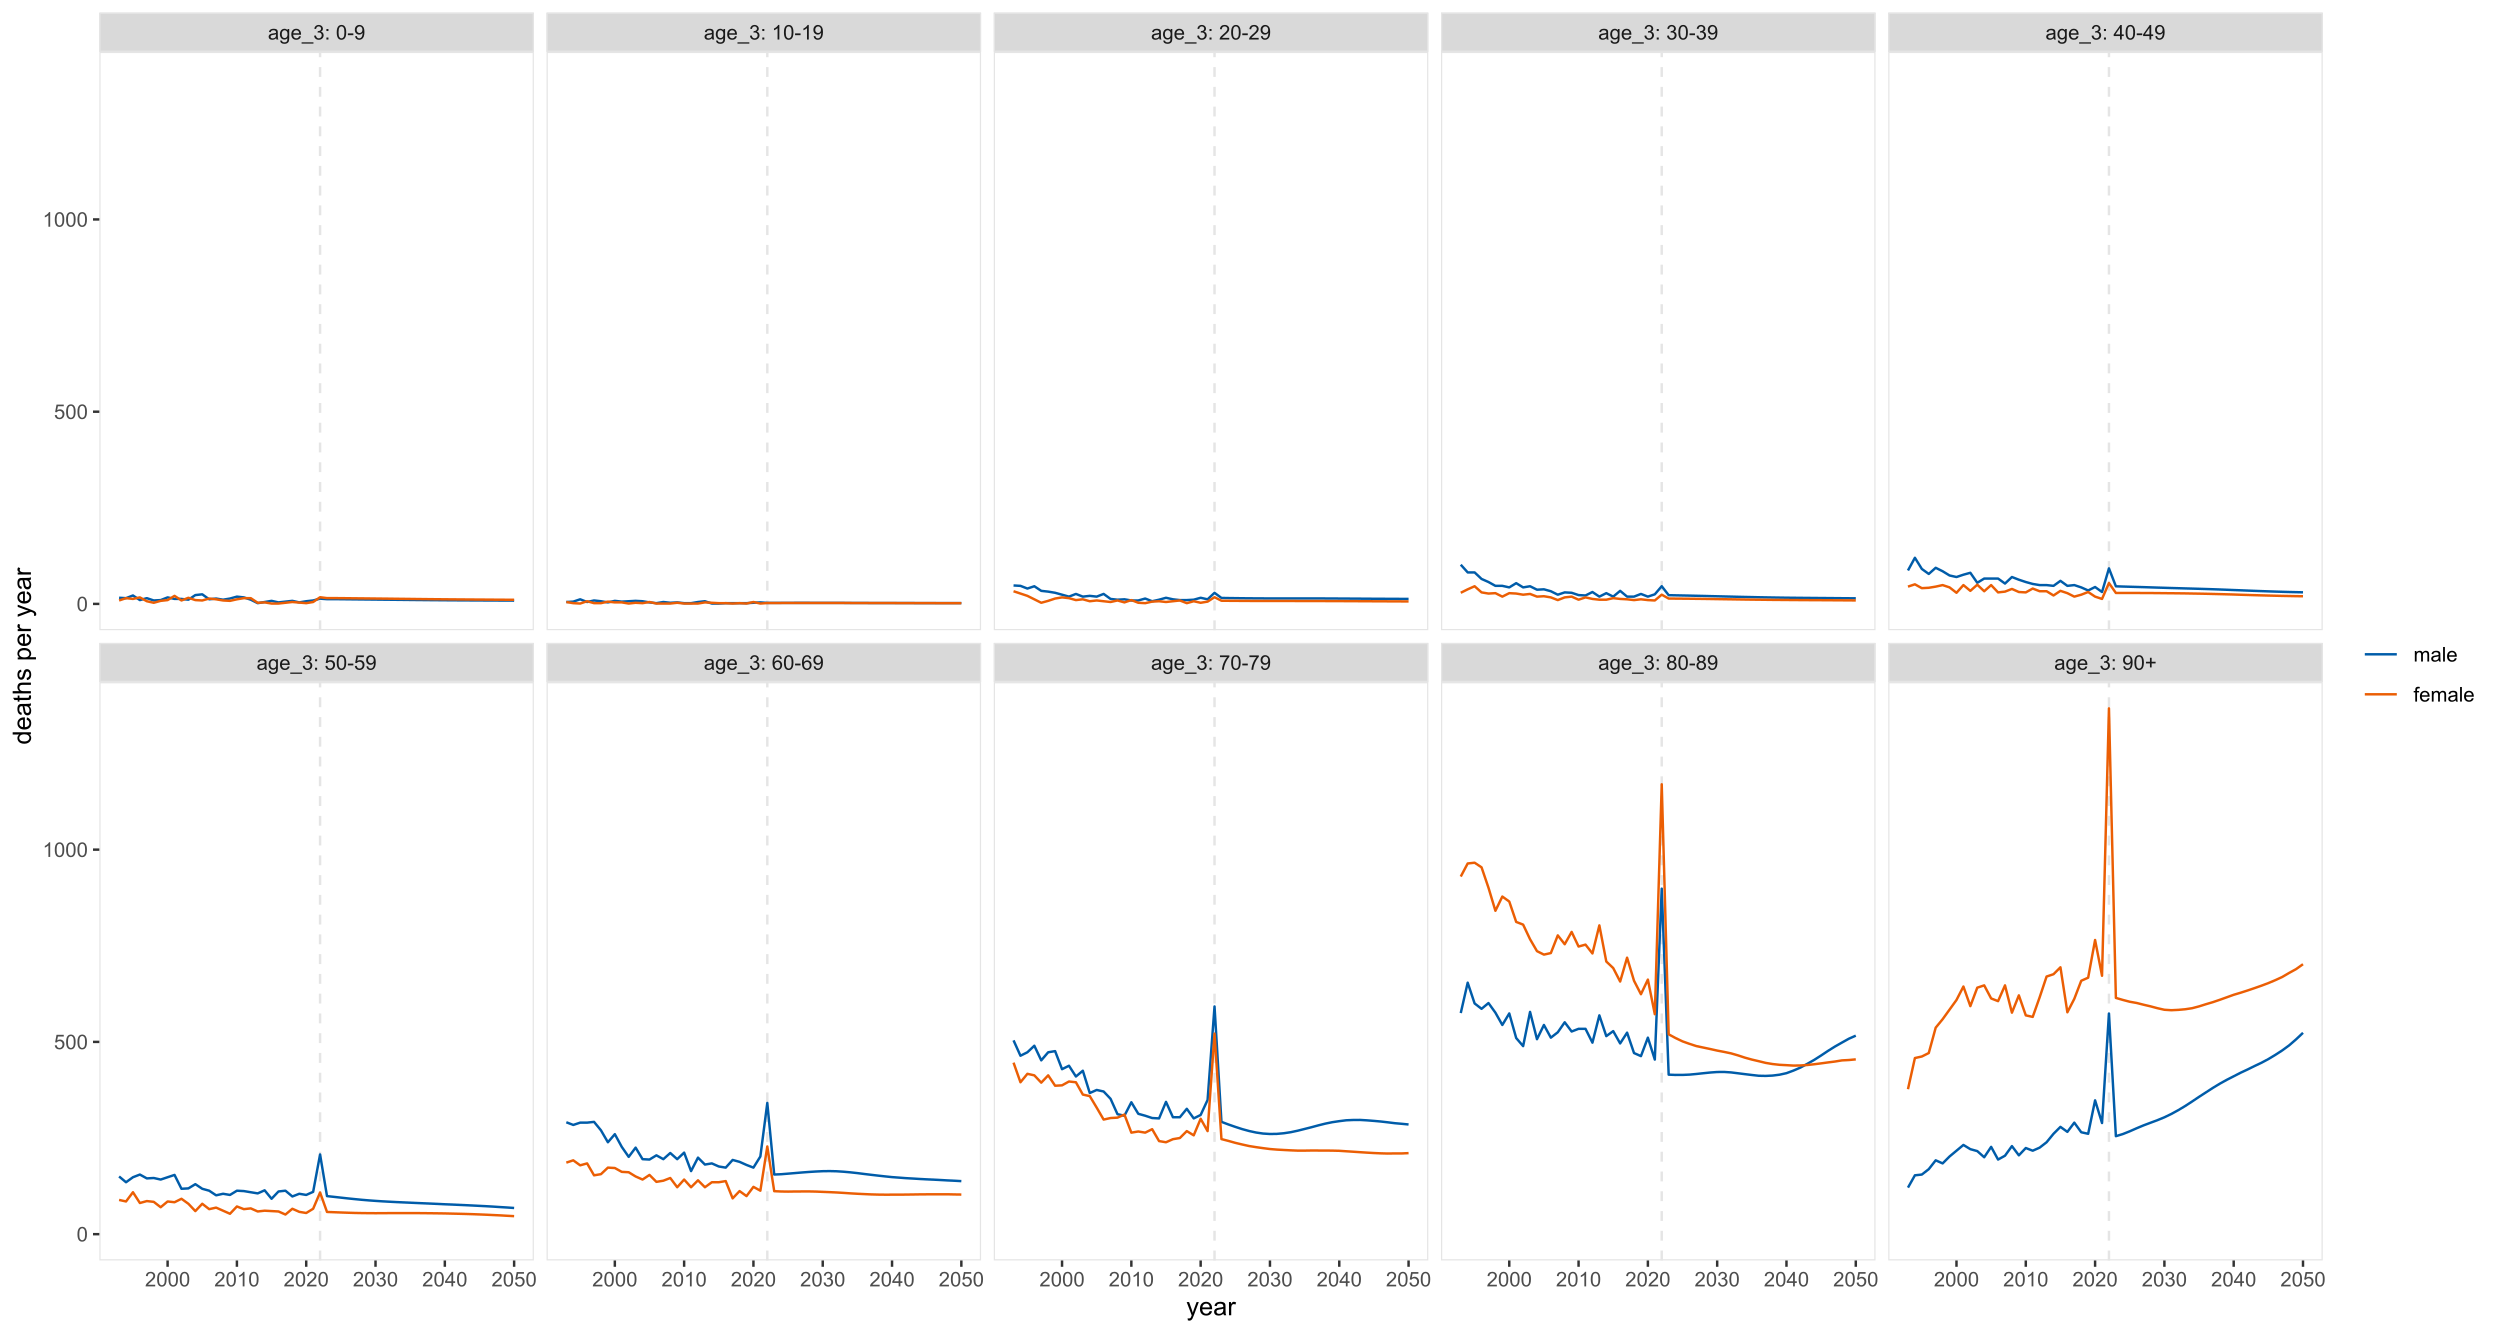 <?xml version="1.0" encoding="UTF-8"?>
<svg xmlns="http://www.w3.org/2000/svg" xmlns:xlink="http://www.w3.org/1999/xlink" width="1080pt" height="576pt" viewBox="0 0 1080 576" version="1.1">
<defs>
<g>
<symbol overflow="visible" id="glyph0-0">
<path style="stroke:none;" d="M 1.102 0 L 1.102 -5.5 L 5.5 -5.5 L 5.5 0 Z M 1.238 -0.137 L 5.363 -0.137 L 5.363 -5.363 L 1.238 -5.363 Z M 1.238 -0.137 "/>
</symbol>
<symbol overflow="visible" id="glyph0-1">
<path style="stroke:none;" d="M 3.559 -0.562 C 3.27 -0.32 2.996 -0.148 2.73 -0.047 C 2.465 0.051 2.18 0.098 1.879 0.102 C 1.375 0.098 0.988 -0.02 0.719 -0.266 C 0.449 -0.508 0.316 -0.82 0.316 -1.203 C 0.316 -1.422 0.367 -1.629 0.469 -1.816 C 0.57 -2 0.703 -2.148 0.871 -2.262 C 1.031 -2.371 1.215 -2.453 1.426 -2.516 C 1.574 -2.551 1.805 -2.59 2.113 -2.629 C 2.734 -2.703 3.195 -2.793 3.492 -2.895 C 3.492 -3 3.492 -3.066 3.496 -3.098 C 3.492 -3.41 3.418 -3.633 3.277 -3.766 C 3.074 -3.938 2.781 -4.023 2.398 -4.027 C 2.031 -4.023 1.762 -3.961 1.59 -3.836 C 1.414 -3.707 1.289 -3.48 1.207 -3.16 L 0.453 -3.262 C 0.516 -3.582 0.629 -3.844 0.789 -4.043 C 0.945 -4.242 1.172 -4.395 1.473 -4.504 C 1.77 -4.609 2.117 -4.664 2.508 -4.668 C 2.898 -4.664 3.215 -4.617 3.457 -4.527 C 3.699 -4.434 3.879 -4.32 3.996 -4.184 C 4.109 -4.043 4.188 -3.867 4.238 -3.656 C 4.258 -3.523 4.27 -3.285 4.273 -2.945 L 4.273 -1.914 C 4.27 -1.191 4.289 -0.734 4.324 -0.547 C 4.355 -0.352 4.418 -0.172 4.52 0 L 3.711 0 C 3.629 -0.16 3.578 -0.348 3.559 -0.562 Z M 3.492 -2.289 C 3.211 -2.172 2.789 -2.074 2.23 -2 C 1.91 -1.949 1.684 -1.898 1.555 -1.844 C 1.422 -1.785 1.32 -1.699 1.25 -1.59 C 1.176 -1.477 1.141 -1.355 1.145 -1.227 C 1.141 -1.016 1.219 -0.844 1.379 -0.707 C 1.531 -0.57 1.762 -0.504 2.062 -0.504 C 2.359 -0.504 2.621 -0.566 2.855 -0.699 C 3.086 -0.824 3.258 -1.004 3.367 -1.234 C 3.449 -1.406 3.492 -1.664 3.492 -2.008 Z M 3.492 -2.289 "/>
</symbol>
<symbol overflow="visible" id="glyph0-2">
<path style="stroke:none;" d="M 0.438 0.379 L 1.191 0.488 C 1.219 0.719 1.309 0.891 1.453 0.996 C 1.645 1.137 1.906 1.207 2.238 1.211 C 2.598 1.207 2.871 1.137 3.066 0.996 C 3.258 0.852 3.391 0.648 3.465 0.395 C 3.5 0.234 3.52 -0.094 3.52 -0.598 C 3.18 -0.199 2.758 0 2.258 0 C 1.625 0 1.141 -0.227 0.801 -0.68 C 0.453 -1.133 0.281 -1.676 0.285 -2.309 C 0.281 -2.742 0.359 -3.141 0.52 -3.512 C 0.676 -3.879 0.906 -4.164 1.207 -4.367 C 1.504 -4.562 1.855 -4.664 2.262 -4.668 C 2.797 -4.664 3.238 -4.445 3.594 -4.012 L 3.594 -4.562 L 4.305 -4.562 L 4.305 -0.617 C 4.301 0.094 4.227 0.594 4.086 0.891 C 3.938 1.188 3.711 1.422 3.398 1.594 C 3.086 1.766 2.699 1.852 2.242 1.852 C 1.695 1.852 1.254 1.727 0.922 1.484 C 0.586 1.234 0.426 0.867 0.438 0.379 Z M 1.078 -2.363 C 1.078 -1.762 1.195 -1.324 1.434 -1.051 C 1.672 -0.773 1.969 -0.637 2.328 -0.641 C 2.68 -0.637 2.98 -0.773 3.223 -1.051 C 3.461 -1.32 3.578 -1.75 3.582 -2.336 C 3.578 -2.895 3.457 -3.316 3.211 -3.602 C 2.961 -3.883 2.66 -4.023 2.316 -4.027 C 1.969 -4.023 1.676 -3.883 1.438 -3.605 C 1.195 -3.324 1.078 -2.91 1.078 -2.363 Z M 1.078 -2.363 "/>
</symbol>
<symbol overflow="visible" id="glyph0-3">
<path style="stroke:none;" d="M 3.703 -1.469 L 4.504 -1.371 C 4.375 -0.902 4.141 -0.539 3.801 -0.285 C 3.461 -0.027 3.027 0.098 2.496 0.102 C 1.828 0.098 1.297 -0.102 0.906 -0.512 C 0.512 -0.918 0.316 -1.496 0.32 -2.242 C 0.316 -3.008 0.516 -3.605 0.914 -4.031 C 1.309 -4.453 1.82 -4.664 2.453 -4.668 C 3.059 -4.664 3.555 -4.457 3.945 -4.043 C 4.328 -3.629 4.523 -3.043 4.527 -2.289 C 4.523 -2.242 4.523 -2.176 4.523 -2.086 L 1.121 -2.086 C 1.145 -1.582 1.289 -1.195 1.547 -0.93 C 1.801 -0.66 2.117 -0.527 2.5 -0.531 C 2.781 -0.527 3.023 -0.602 3.227 -0.754 C 3.426 -0.902 3.586 -1.141 3.703 -1.469 Z M 1.164 -2.719 L 3.711 -2.719 C 3.672 -3.102 3.578 -3.387 3.422 -3.582 C 3.172 -3.879 2.852 -4.031 2.461 -4.031 C 2.105 -4.031 1.805 -3.91 1.566 -3.672 C 1.32 -3.434 1.188 -3.117 1.164 -2.719 Z M 1.164 -2.719 "/>
</symbol>
<symbol overflow="visible" id="glyph0-4">
<path style="stroke:none;" d="M -0.133 1.75 L -0.133 1.191 L 4.992 1.191 L 4.992 1.75 Z M -0.133 1.75 "/>
</symbol>
<symbol overflow="visible" id="glyph0-5">
<path style="stroke:none;" d="M 0.371 -1.664 L 1.145 -1.766 C 1.23 -1.324 1.383 -1.008 1.598 -0.816 C 1.809 -0.621 2.066 -0.527 2.375 -0.527 C 2.734 -0.527 3.043 -0.652 3.297 -0.906 C 3.547 -1.156 3.672 -1.469 3.676 -1.844 C 3.672 -2.195 3.555 -2.488 3.324 -2.719 C 3.09 -2.949 2.797 -3.062 2.441 -3.066 C 2.293 -3.062 2.109 -3.035 1.895 -2.98 L 1.98 -3.66 C 2.031 -3.652 2.07 -3.648 2.105 -3.652 C 2.434 -3.648 2.73 -3.734 2.996 -3.91 C 3.254 -4.078 3.387 -4.344 3.391 -4.703 C 3.387 -4.984 3.289 -5.219 3.102 -5.406 C 2.906 -5.59 2.66 -5.684 2.359 -5.688 C 2.055 -5.684 1.805 -5.59 1.605 -5.402 C 1.402 -5.215 1.273 -4.93 1.219 -4.555 L 0.445 -4.691 C 0.539 -5.207 0.754 -5.609 1.09 -5.895 C 1.426 -6.18 1.844 -6.32 2.344 -6.324 C 2.688 -6.32 3.004 -6.246 3.293 -6.102 C 3.582 -5.953 3.801 -5.754 3.953 -5.5 C 4.105 -5.242 4.184 -4.973 4.184 -4.688 C 4.184 -4.414 4.109 -4.164 3.965 -3.945 C 3.816 -3.719 3.602 -3.543 3.316 -3.41 C 3.688 -3.324 3.977 -3.145 4.184 -2.875 C 4.391 -2.602 4.492 -2.262 4.496 -1.859 C 4.492 -1.305 4.293 -0.84 3.895 -0.461 C 3.492 -0.078 2.984 0.109 2.371 0.113 C 1.816 0.109 1.355 -0.051 0.992 -0.379 C 0.625 -0.707 0.418 -1.137 0.371 -1.664 Z M 0.371 -1.664 "/>
</symbol>
<symbol overflow="visible" id="glyph0-6">
<path style="stroke:none;" d="M 0.797 -3.684 L 0.797 -4.562 L 1.676 -4.562 L 1.676 -3.684 Z M 0.797 0 L 0.797 -0.883 L 1.676 -0.883 L 1.676 0 Z M 0.797 0 "/>
</symbol>
<symbol overflow="visible" id="glyph0-7">
<path style="stroke:none;" d=""/>
</symbol>
<symbol overflow="visible" id="glyph0-8">
<path style="stroke:none;" d="M 0.367 -1.648 L 1.176 -1.719 C 1.234 -1.32 1.375 -1.023 1.594 -0.824 C 1.812 -0.625 2.078 -0.527 2.391 -0.527 C 2.762 -0.527 3.074 -0.668 3.336 -0.949 C 3.59 -1.23 3.719 -1.602 3.723 -2.066 C 3.719 -2.504 3.594 -2.852 3.348 -3.109 C 3.098 -3.363 2.773 -3.492 2.375 -3.492 C 2.125 -3.492 1.902 -3.434 1.703 -3.32 C 1.5 -3.207 1.344 -3.062 1.23 -2.883 L 0.504 -2.977 L 1.113 -6.215 L 4.246 -6.215 L 4.246 -5.473 L 1.73 -5.473 L 1.391 -3.781 C 1.766 -4.039 2.164 -4.172 2.582 -4.176 C 3.129 -4.172 3.594 -3.98 3.973 -3.605 C 4.352 -3.223 4.539 -2.734 4.543 -2.137 C 4.539 -1.562 4.375 -1.07 4.043 -0.656 C 3.637 -0.148 3.086 0.105 2.391 0.109 C 1.816 0.105 1.348 -0.051 0.984 -0.371 C 0.621 -0.691 0.414 -1.117 0.367 -1.648 Z M 0.367 -1.648 "/>
</symbol>
<symbol overflow="visible" id="glyph0-9">
<path style="stroke:none;" d="M 0.367 -3.105 C 0.363 -3.848 0.438 -4.445 0.594 -4.902 C 0.742 -5.355 0.973 -5.707 1.277 -5.953 C 1.578 -6.199 1.957 -6.32 2.418 -6.324 C 2.754 -6.32 3.051 -6.254 3.309 -6.121 C 3.562 -5.984 3.773 -5.789 3.938 -5.531 C 4.102 -5.273 4.23 -4.961 4.328 -4.594 C 4.422 -4.227 4.469 -3.73 4.473 -3.105 C 4.469 -2.367 4.395 -1.77 4.242 -1.316 C 4.09 -0.859 3.863 -0.508 3.562 -0.262 C 3.258 -0.016 2.875 0.105 2.418 0.109 C 1.809 0.105 1.332 -0.109 0.988 -0.547 C 0.57 -1.066 0.363 -1.922 0.367 -3.105 Z M 1.16 -3.105 C 1.16 -2.07 1.281 -1.379 1.523 -1.039 C 1.766 -0.695 2.062 -0.527 2.418 -0.527 C 2.773 -0.527 3.074 -0.699 3.316 -1.043 C 3.559 -1.387 3.68 -2.074 3.68 -3.105 C 3.68 -4.145 3.559 -4.832 3.316 -5.172 C 3.074 -5.512 2.77 -5.684 2.41 -5.684 C 2.051 -5.684 1.77 -5.531 1.559 -5.234 C 1.293 -4.844 1.16 -4.137 1.16 -3.105 Z M 1.16 -3.105 "/>
</symbol>
<symbol overflow="visible" id="glyph0-10">
<path style="stroke:none;" d="M 0.281 -1.891 L 0.281 -2.668 L 2.656 -2.668 L 2.656 -1.891 Z M 0.281 -1.891 "/>
</symbol>
<symbol overflow="visible" id="glyph0-11">
<path style="stroke:none;" d="M 0.48 -1.457 L 1.227 -1.527 C 1.285 -1.172 1.406 -0.918 1.586 -0.762 C 1.762 -0.605 1.988 -0.527 2.27 -0.527 C 2.504 -0.527 2.715 -0.582 2.895 -0.691 C 3.074 -0.801 3.219 -0.945 3.336 -1.129 C 3.445 -1.309 3.543 -1.555 3.621 -1.863 C 3.699 -2.172 3.738 -2.484 3.738 -2.809 C 3.738 -2.84 3.734 -2.895 3.734 -2.965 C 3.578 -2.715 3.367 -2.512 3.102 -2.363 C 2.828 -2.207 2.539 -2.133 2.23 -2.137 C 1.707 -2.133 1.266 -2.32 0.906 -2.703 C 0.543 -3.078 0.363 -3.578 0.367 -4.199 C 0.363 -4.836 0.551 -5.348 0.93 -5.738 C 1.305 -6.125 1.777 -6.32 2.348 -6.324 C 2.754 -6.32 3.129 -6.211 3.469 -5.992 C 3.809 -5.77 4.066 -5.457 4.242 -5.051 C 4.418 -4.641 4.504 -4.047 4.508 -3.277 C 4.504 -2.469 4.418 -1.828 4.246 -1.355 C 4.07 -0.875 3.809 -0.512 3.465 -0.266 C 3.117 -0.016 2.715 0.105 2.25 0.109 C 1.758 0.105 1.355 -0.027 1.043 -0.301 C 0.73 -0.574 0.543 -0.961 0.48 -1.457 Z M 3.648 -4.238 C 3.645 -4.676 3.527 -5.027 3.293 -5.293 C 3.055 -5.551 2.77 -5.684 2.441 -5.684 C 2.094 -5.684 1.793 -5.543 1.543 -5.262 C 1.285 -4.98 1.16 -4.617 1.16 -4.172 C 1.16 -3.77 1.281 -3.441 1.523 -3.195 C 1.766 -2.941 2.062 -2.816 2.418 -2.82 C 2.773 -2.816 3.066 -2.941 3.301 -3.195 C 3.527 -3.441 3.645 -3.789 3.648 -4.238 Z M 3.648 -4.238 "/>
</symbol>
<symbol overflow="visible" id="glyph0-12">
<path style="stroke:none;" d="M 4.379 -4.758 L 3.609 -4.695 C 3.539 -4.996 3.441 -5.219 3.316 -5.359 C 3.105 -5.574 2.848 -5.684 2.543 -5.688 C 2.297 -5.684 2.078 -5.617 1.895 -5.484 C 1.648 -5.305 1.457 -5.043 1.32 -4.703 C 1.176 -4.363 1.105 -3.879 1.102 -3.25 C 1.285 -3.531 1.512 -3.742 1.781 -3.879 C 2.051 -4.016 2.332 -4.082 2.629 -4.086 C 3.141 -4.082 3.578 -3.895 3.945 -3.516 C 4.305 -3.137 4.488 -2.645 4.492 -2.047 C 4.488 -1.648 4.402 -1.281 4.234 -0.941 C 4.062 -0.602 3.828 -0.34 3.531 -0.16 C 3.23 0.02 2.895 0.105 2.52 0.109 C 1.871 0.105 1.344 -0.129 0.941 -0.602 C 0.531 -1.074 0.328 -1.855 0.332 -2.949 C 0.328 -4.16 0.551 -5.047 1.004 -5.602 C 1.395 -6.082 1.926 -6.32 2.59 -6.324 C 3.086 -6.32 3.492 -6.184 3.809 -5.906 C 4.125 -5.629 4.312 -5.246 4.379 -4.758 Z M 1.219 -2.039 C 1.219 -1.773 1.273 -1.516 1.387 -1.273 C 1.5 -1.027 1.66 -0.844 1.863 -0.719 C 2.066 -0.59 2.277 -0.527 2.504 -0.527 C 2.828 -0.527 3.109 -0.656 3.348 -0.922 C 3.578 -1.184 3.695 -1.543 3.699 -2 C 3.695 -2.43 3.582 -2.773 3.352 -3.027 C 3.117 -3.273 2.824 -3.398 2.477 -3.402 C 2.121 -3.398 1.824 -3.273 1.582 -3.027 C 1.34 -2.773 1.219 -2.445 1.219 -2.039 Z M 1.219 -2.039 "/>
</symbol>
<symbol overflow="visible" id="glyph0-13">
<path style="stroke:none;" d="M 0.418 -5.473 L 0.418 -6.219 L 4.496 -6.219 L 4.496 -5.617 C 4.09 -5.188 3.691 -4.621 3.301 -3.914 C 2.902 -3.203 2.602 -2.473 2.391 -1.73 C 2.234 -1.199 2.133 -0.625 2.094 0 L 1.297 0 C 1.305 -0.492 1.402 -1.09 1.59 -1.793 C 1.773 -2.496 2.043 -3.172 2.391 -3.824 C 2.738 -4.477 3.109 -5.027 3.504 -5.473 Z M 0.418 -5.473 "/>
</symbol>
<symbol overflow="visible" id="glyph0-14">
<path style="stroke:none;" d="M 1.555 -3.418 C 1.23 -3.531 0.992 -3.699 0.84 -3.918 C 0.684 -4.133 0.609 -4.395 0.609 -4.699 C 0.609 -5.156 0.773 -5.539 1.102 -5.855 C 1.43 -6.164 1.867 -6.32 2.418 -6.324 C 2.969 -6.32 3.41 -6.16 3.746 -5.844 C 4.078 -5.523 4.246 -5.137 4.25 -4.68 C 4.246 -4.387 4.172 -4.133 4.02 -3.918 C 3.863 -3.699 3.629 -3.531 3.32 -3.418 C 3.707 -3.285 4 -3.082 4.203 -2.805 C 4.402 -2.52 4.504 -2.184 4.508 -1.801 C 4.504 -1.258 4.312 -0.805 3.934 -0.441 C 3.551 -0.074 3.051 0.105 2.434 0.109 C 1.809 0.105 1.309 -0.074 0.926 -0.441 C 0.543 -0.809 0.352 -1.27 0.355 -1.82 C 0.352 -2.23 0.457 -2.574 0.668 -2.852 C 0.875 -3.125 1.168 -3.312 1.555 -3.418 Z M 1.402 -4.727 C 1.398 -4.426 1.496 -4.184 1.688 -3.996 C 1.879 -3.805 2.129 -3.707 2.438 -3.711 C 2.734 -3.707 2.977 -3.801 3.168 -3.992 C 3.355 -4.176 3.449 -4.406 3.453 -4.684 C 3.449 -4.965 3.352 -5.203 3.16 -5.398 C 2.961 -5.586 2.719 -5.684 2.43 -5.688 C 2.129 -5.684 1.883 -5.59 1.691 -5.402 C 1.496 -5.215 1.398 -4.988 1.402 -4.727 Z M 1.152 -1.816 C 1.148 -1.598 1.199 -1.383 1.309 -1.176 C 1.41 -0.969 1.566 -0.809 1.773 -0.695 C 1.98 -0.582 2.203 -0.527 2.441 -0.527 C 2.809 -0.527 3.113 -0.645 3.355 -0.883 C 3.594 -1.121 3.715 -1.426 3.719 -1.793 C 3.715 -2.164 3.59 -2.469 3.344 -2.715 C 3.094 -2.957 2.785 -3.082 2.414 -3.082 C 2.051 -3.082 1.75 -2.961 1.512 -2.719 C 1.27 -2.477 1.148 -2.176 1.152 -1.816 Z M 1.152 -1.816 "/>
</symbol>
<symbol overflow="visible" id="glyph0-15">
<path style="stroke:none;" d="M 2.203 -1.02 L 2.203 -2.746 L 0.488 -2.746 L 0.488 -3.469 L 2.203 -3.469 L 2.203 -5.184 L 2.934 -5.184 L 2.934 -3.469 L 4.648 -3.469 L 4.648 -2.746 L 2.934 -2.746 L 2.934 -1.02 Z M 2.203 -1.02 "/>
</symbol>
<symbol overflow="visible" id="glyph0-16">
<path style="stroke:none;" d="M 3.277 0 L 2.504 0 L 2.504 -4.93 C 2.316 -4.75 2.074 -4.574 1.773 -4.395 C 1.469 -4.215 1.195 -4.082 0.957 -3.996 L 0.957 -4.742 C 1.387 -4.941 1.766 -5.188 2.09 -5.48 C 2.414 -5.77 2.645 -6.051 2.781 -6.324 L 3.277 -6.324 Z M 3.277 0 "/>
</symbol>
<symbol overflow="visible" id="glyph0-17">
<path style="stroke:none;" d="M 4.43 -0.742 L 4.43 0 L 0.266 0 C 0.258 -0.188 0.289 -0.367 0.355 -0.539 C 0.461 -0.82 0.629 -1.098 0.863 -1.375 C 1.094 -1.648 1.434 -1.965 1.879 -2.328 C 2.562 -2.887 3.023 -3.332 3.266 -3.664 C 3.5 -3.988 3.621 -4.301 3.625 -4.594 C 3.621 -4.898 3.512 -5.156 3.297 -5.367 C 3.074 -5.578 2.789 -5.684 2.441 -5.684 C 2.066 -5.684 1.77 -5.57 1.547 -5.348 C 1.32 -5.125 1.207 -4.816 1.207 -4.422 L 0.414 -4.504 C 0.465 -5.094 0.668 -5.543 1.027 -5.855 C 1.379 -6.164 1.855 -6.32 2.457 -6.324 C 3.059 -6.32 3.539 -6.152 3.891 -5.82 C 4.242 -5.484 4.418 -5.07 4.422 -4.578 C 4.418 -4.32 4.367 -4.074 4.266 -3.832 C 4.164 -3.59 3.992 -3.332 3.754 -3.062 C 3.512 -2.793 3.113 -2.426 2.562 -1.957 C 2.094 -1.566 1.797 -1.301 1.664 -1.16 C 1.531 -1.02 1.422 -0.879 1.34 -0.742 Z M 4.43 -0.742 "/>
</symbol>
<symbol overflow="visible" id="glyph0-18">
<path style="stroke:none;" d="M 2.844 0 L 2.844 -1.508 L 0.113 -1.508 L 0.113 -2.219 L 2.988 -6.301 L 3.617 -6.301 L 3.617 -2.219 L 4.469 -2.219 L 4.469 -1.508 L 3.617 -1.508 L 3.617 0 Z M 2.844 -2.219 L 2.844 -5.059 L 0.871 -2.219 Z M 2.844 -2.219 "/>
</symbol>
<symbol overflow="visible" id="glyph0-19">
<path style="stroke:none;" d="M 0.578 0 L 0.578 -4.562 L 1.273 -4.562 L 1.273 -3.922 C 1.414 -4.141 1.605 -4.32 1.844 -4.461 C 2.078 -4.594 2.348 -4.664 2.656 -4.668 C 2.992 -4.664 3.27 -4.594 3.488 -4.457 C 3.699 -4.312 3.852 -4.117 3.945 -3.867 C 4.301 -4.398 4.773 -4.664 5.355 -4.668 C 5.805 -4.664 6.148 -4.539 6.395 -4.289 C 6.637 -4.039 6.762 -3.652 6.762 -3.133 L 6.762 0 L 5.996 0 L 5.996 -2.875 C 5.992 -3.184 5.969 -3.406 5.918 -3.543 C 5.867 -3.676 5.773 -3.785 5.645 -3.871 C 5.512 -3.953 5.359 -3.996 5.184 -3.996 C 4.859 -3.996 4.594 -3.887 4.383 -3.676 C 4.172 -3.457 4.066 -3.117 4.066 -2.652 L 4.066 0 L 3.293 0 L 3.293 -2.965 C 3.293 -3.309 3.227 -3.566 3.102 -3.738 C 2.973 -3.91 2.77 -3.996 2.484 -3.996 C 2.266 -3.996 2.062 -3.938 1.879 -3.824 C 1.691 -3.707 1.559 -3.539 1.477 -3.32 C 1.391 -3.098 1.348 -2.781 1.352 -2.367 L 1.352 0 Z M 0.578 0 "/>
</symbol>
<symbol overflow="visible" id="glyph0-20">
<path style="stroke:none;" d="M 0.562 0 L 0.562 -6.301 L 1.336 -6.301 L 1.336 0 Z M 0.562 0 "/>
</symbol>
<symbol overflow="visible" id="glyph0-21">
<path style="stroke:none;" d="M 0.766 0 L 0.766 -3.961 L 0.082 -3.961 L 0.082 -4.562 L 0.766 -4.562 L 0.766 -5.047 C 0.762 -5.352 0.789 -5.582 0.848 -5.73 C 0.918 -5.93 1.047 -6.09 1.238 -6.219 C 1.422 -6.34 1.688 -6.402 2.027 -6.406 C 2.246 -6.402 2.484 -6.379 2.75 -6.328 L 2.633 -5.656 C 2.469 -5.68 2.32 -5.695 2.18 -5.699 C 1.945 -5.695 1.777 -5.645 1.68 -5.547 C 1.582 -5.445 1.535 -5.258 1.535 -4.984 L 1.535 -4.562 L 2.422 -4.562 L 2.422 -3.961 L 1.535 -3.961 L 1.535 0 Z M 0.766 0 "/>
</symbol>
<symbol overflow="visible" id="glyph1-0">
<path style="stroke:none;" d="M 1.375 0 L 1.375 -6.875 L 6.875 -6.875 L 6.875 0 Z M 1.547 -0.172 L 6.703 -0.172 L 6.703 -6.703 L 1.547 -6.703 Z M 1.547 -0.172 "/>
</symbol>
<symbol overflow="visible" id="glyph1-1">
<path style="stroke:none;" d="M 0.684 2.195 L 0.574 1.289 C 0.785 1.344 0.969 1.371 1.129 1.375 C 1.34 1.371 1.512 1.336 1.641 1.266 C 1.77 1.195 1.875 1.094 1.961 0.969 C 2.02 0.867 2.117 0.629 2.258 0.246 C 2.27 0.191 2.301 0.113 2.344 0.012 L 0.176 -5.703 L 1.219 -5.703 L 2.406 -2.402 C 2.559 -1.98 2.695 -1.539 2.82 -1.078 C 2.926 -1.523 3.059 -1.957 3.219 -2.379 L 4.438 -5.703 L 5.402 -5.703 L 3.234 0.098 C 3 0.719 2.816 1.148 2.691 1.391 C 2.516 1.703 2.32 1.938 2.098 2.09 C 1.875 2.238 1.609 2.312 1.305 2.316 C 1.117 2.312 0.91 2.273 0.684 2.195 Z M 0.684 2.195 "/>
</symbol>
<symbol overflow="visible" id="glyph1-2">
<path style="stroke:none;" d="M 4.629 -1.836 L 5.629 -1.715 C 5.469 -1.125 5.176 -0.672 4.75 -0.352 C 4.324 -0.031 3.781 0.129 3.121 0.129 C 2.281 0.129 1.617 -0.125 1.133 -0.641 C 0.641 -1.152 0.398 -1.875 0.402 -2.805 C 0.398 -3.762 0.645 -4.504 1.145 -5.035 C 1.637 -5.562 2.277 -5.828 3.066 -5.832 C 3.824 -5.828 4.449 -5.57 4.934 -5.051 C 5.418 -4.531 5.66 -3.801 5.66 -2.863 C 5.66 -2.805 5.656 -2.719 5.656 -2.605 L 1.402 -2.605 C 1.434 -1.977 1.613 -1.496 1.934 -1.164 C 2.25 -0.828 2.645 -0.66 3.125 -0.664 C 3.477 -0.66 3.781 -0.754 4.031 -0.945 C 4.281 -1.129 4.48 -1.426 4.629 -1.836 Z M 1.457 -3.398 L 4.641 -3.398 C 4.598 -3.879 4.473 -4.238 4.273 -4.48 C 3.961 -4.852 3.562 -5.039 3.078 -5.039 C 2.629 -5.039 2.258 -4.891 1.957 -4.594 C 1.652 -4.297 1.484 -3.898 1.457 -3.398 Z M 1.457 -3.398 "/>
</symbol>
<symbol overflow="visible" id="glyph1-3">
<path style="stroke:none;" d="M 4.445 -0.703 C 4.086 -0.398 3.742 -0.184 3.414 -0.059 C 3.082 0.066 2.727 0.129 2.348 0.129 C 1.719 0.129 1.238 -0.023 0.902 -0.328 C 0.566 -0.633 0.398 -1.023 0.398 -1.504 C 0.398 -1.781 0.461 -2.035 0.586 -2.27 C 0.711 -2.496 0.875 -2.684 1.086 -2.824 C 1.289 -2.965 1.523 -3.07 1.781 -3.141 C 1.969 -3.191 2.254 -3.238 2.641 -3.289 C 3.418 -3.375 3.992 -3.488 4.367 -3.621 C 4.367 -3.754 4.371 -3.836 4.371 -3.871 C 4.371 -4.266 4.277 -4.543 4.098 -4.703 C 3.848 -4.918 3.48 -5.027 2.996 -5.031 C 2.539 -5.027 2.203 -4.949 1.988 -4.793 C 1.77 -4.633 1.609 -4.352 1.508 -3.949 L 0.562 -4.078 C 0.648 -4.48 0.789 -4.805 0.988 -5.055 C 1.184 -5.301 1.469 -5.492 1.844 -5.629 C 2.215 -5.762 2.645 -5.828 3.137 -5.832 C 3.621 -5.828 4.02 -5.773 4.324 -5.66 C 4.629 -5.543 4.852 -5.398 4.996 -5.227 C 5.137 -5.055 5.238 -4.836 5.297 -4.57 C 5.328 -4.406 5.344 -4.109 5.344 -3.68 L 5.344 -2.391 C 5.344 -1.492 5.363 -0.922 5.406 -0.684 C 5.445 -0.445 5.527 -0.219 5.648 0 L 4.641 0 C 4.539 -0.199 4.473 -0.434 4.445 -0.703 Z M 4.367 -2.863 C 4.012 -2.719 3.488 -2.598 2.789 -2.496 C 2.391 -2.438 2.105 -2.371 1.941 -2.301 C 1.773 -2.227 1.648 -2.121 1.562 -1.988 C 1.473 -1.848 1.43 -1.695 1.43 -1.531 C 1.43 -1.27 1.527 -1.055 1.723 -0.887 C 1.918 -0.711 2.203 -0.625 2.578 -0.629 C 2.949 -0.625 3.277 -0.707 3.57 -0.871 C 3.859 -1.031 4.074 -1.254 4.211 -1.543 C 4.312 -1.754 4.363 -2.078 4.367 -2.508 Z M 4.367 -2.863 "/>
</symbol>
<symbol overflow="visible" id="glyph1-4">
<path style="stroke:none;" d="M 0.715 0 L 0.715 -5.703 L 1.586 -5.703 L 1.586 -4.84 C 1.805 -5.242 2.008 -5.508 2.199 -5.637 C 2.383 -5.766 2.59 -5.828 2.82 -5.832 C 3.141 -5.828 3.473 -5.727 3.812 -5.523 L 3.48 -4.625 C 3.242 -4.762 3.004 -4.832 2.773 -4.836 C 2.555 -4.832 2.363 -4.77 2.199 -4.645 C 2.027 -4.516 1.91 -4.34 1.844 -4.113 C 1.73 -3.77 1.676 -3.391 1.68 -2.984 L 1.68 0 Z M 0.715 0 "/>
</symbol>
<symbol overflow="visible" id="glyph2-0">
<path style="stroke:none;" d="M 0 -1.375 L -6.875 -1.375 L -6.875 -6.875 L 0 -6.875 Z M -0.172 -1.547 L -0.172 -6.703 L -6.703 -6.703 L -6.703 -1.547 Z M -0.172 -1.547 "/>
</symbol>
<symbol overflow="visible" id="glyph2-1">
<path style="stroke:none;" d="M 0 -4.426 L -0.719 -4.426 C -0.152 -4.059 0.129 -3.527 0.129 -2.832 C 0.129 -2.371 0.004 -1.953 -0.246 -1.574 C -0.496 -1.191 -0.844 -0.895 -1.297 -0.688 C -1.742 -0.477 -2.262 -0.375 -2.848 -0.375 C -3.414 -0.375 -3.93 -0.469 -4.395 -0.66 C -4.859 -0.848 -5.215 -1.133 -5.461 -1.516 C -5.707 -1.895 -5.828 -2.32 -5.832 -2.789 C -5.828 -3.133 -5.758 -3.438 -5.613 -3.707 C -5.469 -3.973 -5.277 -4.191 -5.047 -4.359 L -7.875 -4.363 L -7.875 -5.324 L 0 -5.324 Z M -2.848 -1.371 C -2.113 -1.371 -1.566 -1.523 -1.207 -1.832 C -0.844 -2.137 -0.66 -2.5 -0.664 -2.922 C -0.66 -3.34 -0.836 -3.699 -1.184 -3.996 C -1.527 -4.293 -2.055 -4.441 -2.766 -4.441 C -3.547 -4.441 -4.117 -4.289 -4.484 -3.988 C -4.844 -3.688 -5.027 -3.316 -5.031 -2.879 C -5.027 -2.445 -4.852 -2.086 -4.504 -1.801 C -4.152 -1.512 -3.602 -1.371 -2.848 -1.371 Z M -2.848 -1.371 "/>
</symbol>
<symbol overflow="visible" id="glyph2-2">
<path style="stroke:none;" d="M -1.836 -4.629 L -1.715 -5.629 C -1.125 -5.469 -0.672 -5.176 -0.352 -4.75 C -0.031 -4.324 0.129 -3.781 0.129 -3.121 C 0.129 -2.281 -0.125 -1.617 -0.641 -1.133 C -1.152 -0.641 -1.875 -0.398 -2.805 -0.402 C -3.762 -0.398 -4.504 -0.645 -5.035 -1.145 C -5.562 -1.637 -5.828 -2.277 -5.832 -3.066 C -5.828 -3.824 -5.57 -4.449 -5.051 -4.934 C -4.531 -5.418 -3.801 -5.66 -2.863 -5.66 C -2.805 -5.66 -2.719 -5.656 -2.605 -5.656 L -2.605 -1.402 C -1.977 -1.434 -1.496 -1.613 -1.164 -1.934 C -0.828 -2.25 -0.66 -2.645 -0.664 -3.125 C -0.66 -3.477 -0.754 -3.781 -0.941 -4.031 C -1.125 -4.281 -1.422 -4.48 -1.836 -4.629 Z M -3.398 -1.457 L -3.398 -4.641 C -3.879 -4.598 -4.238 -4.473 -4.48 -4.273 C -4.852 -3.961 -5.039 -3.562 -5.039 -3.078 C -5.039 -2.629 -4.891 -2.258 -4.594 -1.957 C -4.297 -1.652 -3.898 -1.484 -3.398 -1.457 Z M -3.398 -1.457 "/>
</symbol>
<symbol overflow="visible" id="glyph2-3">
<path style="stroke:none;" d="M -0.703 -4.445 C -0.398 -4.086 -0.184 -3.742 -0.059 -3.414 C 0.066 -3.082 0.129 -2.727 0.129 -2.348 C 0.129 -1.719 -0.023 -1.238 -0.328 -0.902 C -0.633 -0.566 -1.023 -0.398 -1.504 -0.398 C -1.781 -0.398 -2.035 -0.461 -2.27 -0.586 C -2.496 -0.711 -2.684 -0.875 -2.824 -1.086 C -2.965 -1.289 -3.07 -1.523 -3.141 -1.785 C -3.191 -1.969 -3.238 -2.254 -3.289 -2.641 C -3.375 -3.418 -3.488 -3.992 -3.621 -4.367 C -3.754 -4.367 -3.836 -4.371 -3.871 -4.371 C -4.266 -4.371 -4.543 -4.277 -4.703 -4.098 C -4.918 -3.848 -5.027 -3.48 -5.031 -2.996 C -5.027 -2.539 -4.949 -2.203 -4.793 -1.988 C -4.633 -1.77 -4.352 -1.609 -3.949 -1.508 L -4.078 -0.562 C -4.48 -0.648 -4.805 -0.789 -5.055 -0.988 C -5.301 -1.184 -5.492 -1.469 -5.629 -1.844 C -5.762 -2.215 -5.828 -2.645 -5.832 -3.137 C -5.828 -3.621 -5.773 -4.02 -5.66 -4.324 C -5.543 -4.629 -5.398 -4.852 -5.227 -4.996 C -5.055 -5.137 -4.836 -5.238 -4.57 -5.297 C -4.406 -5.328 -4.109 -5.344 -3.68 -5.344 L -2.391 -5.344 C -1.492 -5.344 -0.922 -5.363 -0.684 -5.406 C -0.445 -5.445 -0.219 -5.527 0 -5.648 L 0 -4.641 C -0.199 -4.539 -0.434 -4.473 -0.703 -4.445 Z M -2.863 -4.367 C -2.719 -4.012 -2.598 -3.488 -2.496 -2.789 C -2.438 -2.391 -2.371 -2.109 -2.301 -1.945 C -2.227 -1.781 -2.121 -1.652 -1.988 -1.562 C -1.848 -1.473 -1.695 -1.43 -1.531 -1.43 C -1.27 -1.43 -1.055 -1.527 -0.887 -1.723 C -0.711 -1.918 -0.625 -2.203 -0.629 -2.578 C -0.625 -2.949 -0.707 -3.277 -0.871 -3.57 C -1.031 -3.859 -1.254 -4.074 -1.543 -4.211 C -1.754 -4.312 -2.078 -4.363 -2.508 -4.367 Z M -2.863 -4.367 "/>
</symbol>
<symbol overflow="visible" id="glyph2-4">
<path style="stroke:none;" d="M -0.863 -2.836 L -0.012 -2.977 C 0.043 -2.703 0.07 -2.457 0.074 -2.246 C 0.07 -1.891 0.02 -1.621 -0.09 -1.43 C -0.199 -1.234 -0.348 -1.098 -0.527 -1.02 C -0.707 -0.941 -1.086 -0.902 -1.672 -0.902 L -4.953 -0.902 L -4.953 -0.195 L -5.703 -0.195 L -5.703 -0.902 L -7.117 -0.902 L -7.695 -1.863 L -5.703 -1.863 L -5.703 -2.836 L -4.953 -2.836 L -4.953 -1.863 L -1.617 -1.863 C -1.34 -1.863 -1.16 -1.879 -1.082 -1.914 C -1 -1.945 -0.938 -2 -0.895 -2.078 C -0.848 -2.152 -0.824 -2.262 -0.828 -2.41 C -0.824 -2.516 -0.836 -2.66 -0.863 -2.836 Z M -0.863 -2.836 "/>
</symbol>
<symbol overflow="visible" id="glyph2-5">
<path style="stroke:none;" d="M 0 -0.727 L -7.875 -0.727 L -7.875 -1.691 L -5.047 -1.691 C -5.566 -2.141 -5.828 -2.711 -5.832 -3.398 C -5.828 -3.82 -5.746 -4.188 -5.582 -4.5 C -5.414 -4.812 -5.184 -5.035 -4.891 -5.168 C -4.598 -5.301 -4.172 -5.367 -3.613 -5.371 L 0 -5.371 L 0 -4.406 L -3.613 -4.406 C -4.094 -4.406 -4.445 -4.301 -4.668 -4.09 C -4.887 -3.879 -4.996 -3.582 -5 -3.203 C -4.996 -2.914 -4.922 -2.645 -4.777 -2.395 C -4.625 -2.141 -4.426 -1.961 -4.172 -1.852 C -3.918 -1.742 -3.566 -1.688 -3.121 -1.691 L 0 -1.691 Z M 0 -0.727 "/>
</symbol>
<symbol overflow="visible" id="glyph2-6">
<path style="stroke:none;" d="M -1.703 -0.34 L -1.852 -1.293 C -1.469 -1.344 -1.172 -1.492 -0.969 -1.742 C -0.762 -1.984 -0.66 -2.328 -0.664 -2.773 C -0.66 -3.211 -0.75 -3.539 -0.934 -3.758 C -1.113 -3.969 -1.328 -4.078 -1.574 -4.082 C -1.789 -4.078 -1.961 -3.984 -2.09 -3.797 C -2.172 -3.664 -2.281 -3.332 -2.418 -2.809 C -2.594 -2.098 -2.75 -1.609 -2.883 -1.336 C -3.012 -1.062 -3.191 -0.852 -3.422 -0.711 C -3.652 -0.566 -3.906 -0.496 -4.188 -0.5 C -4.441 -0.496 -4.676 -0.555 -4.895 -0.672 C -5.105 -0.785 -5.289 -0.945 -5.438 -1.148 C -5.547 -1.297 -5.637 -1.5 -5.715 -1.762 C -5.789 -2.02 -5.828 -2.301 -5.832 -2.602 C -5.828 -3.047 -5.766 -3.438 -5.637 -3.777 C -5.508 -4.113 -5.332 -4.363 -5.113 -4.527 C -4.891 -4.688 -4.598 -4.797 -4.234 -4.859 L -4.102 -3.914 C -4.395 -3.871 -4.621 -3.746 -4.789 -3.543 C -4.953 -3.336 -5.039 -3.043 -5.039 -2.668 C -5.039 -2.223 -4.965 -1.906 -4.816 -1.719 C -4.668 -1.523 -4.496 -1.43 -4.301 -1.434 C -4.176 -1.43 -4.062 -1.469 -3.965 -1.551 C -3.859 -1.629 -3.773 -1.754 -3.707 -1.922 C -3.668 -2.016 -3.586 -2.301 -3.461 -2.777 C -3.273 -3.461 -3.121 -3.938 -3.008 -4.207 C -2.891 -4.477 -2.723 -4.688 -2.5 -4.844 C -2.277 -4.996 -2.004 -5.074 -1.676 -5.074 C -1.352 -5.074 -1.047 -4.98 -0.766 -4.793 C -0.48 -4.605 -0.262 -4.332 -0.105 -3.98 C 0.051 -3.621 0.129 -3.223 0.129 -2.777 C 0.129 -2.035 -0.023 -1.469 -0.332 -1.082 C -0.641 -0.691 -1.098 -0.445 -1.703 -0.34 Z M -1.703 -0.34 "/>
</symbol>
<symbol overflow="visible" id="glyph2-7">
<path style="stroke:none;" d=""/>
</symbol>
<symbol overflow="visible" id="glyph2-8">
<path style="stroke:none;" d="M 2.188 -0.727 L -5.703 -0.727 L -5.703 -1.605 L -4.961 -1.605 C -5.25 -1.812 -5.469 -2.047 -5.613 -2.309 C -5.758 -2.57 -5.828 -2.887 -5.832 -3.262 C -5.828 -3.746 -5.703 -4.176 -5.457 -4.551 C -5.203 -4.922 -4.852 -5.203 -4.395 -5.391 C -3.938 -5.578 -3.438 -5.672 -2.895 -5.676 C -2.309 -5.672 -1.781 -5.566 -1.316 -5.359 C -0.848 -5.148 -0.488 -4.844 -0.242 -4.449 C 0.008 -4.047 0.129 -3.629 0.129 -3.191 C 0.129 -2.867 0.062 -2.578 -0.074 -2.32 C -0.207 -2.062 -0.379 -1.852 -0.59 -1.691 L 2.188 -1.691 Z M -2.82 -1.602 C -2.082 -1.598 -1.539 -1.746 -1.191 -2.047 C -0.836 -2.34 -0.66 -2.699 -0.664 -3.125 C -0.66 -3.551 -0.844 -3.918 -1.211 -4.227 C -1.574 -4.531 -2.137 -4.688 -2.898 -4.688 C -3.625 -4.688 -4.168 -4.535 -4.531 -4.238 C -4.891 -3.938 -5.074 -3.582 -5.074 -3.168 C -5.074 -2.754 -4.879 -2.391 -4.496 -2.074 C -4.109 -1.758 -3.551 -1.598 -2.82 -1.602 Z M -2.82 -1.602 "/>
</symbol>
<symbol overflow="visible" id="glyph2-9">
<path style="stroke:none;" d="M 0 -0.715 L -5.703 -0.715 L -5.703 -1.586 L -4.84 -1.586 C -5.242 -1.805 -5.508 -2.008 -5.637 -2.199 C -5.766 -2.383 -5.828 -2.59 -5.832 -2.82 C -5.828 -3.141 -5.727 -3.473 -5.523 -3.812 L -4.625 -3.48 C -4.762 -3.242 -4.832 -3.004 -4.836 -2.773 C -4.832 -2.555 -4.77 -2.363 -4.645 -2.199 C -4.516 -2.027 -4.34 -1.91 -4.113 -1.844 C -3.77 -1.73 -3.391 -1.676 -2.984 -1.68 L 0 -1.68 Z M 0 -0.715 "/>
</symbol>
<symbol overflow="visible" id="glyph2-10">
<path style="stroke:none;" d="M 2.195 -0.684 L 1.289 -0.574 C 1.344 -0.785 1.371 -0.969 1.375 -1.129 C 1.371 -1.34 1.336 -1.512 1.266 -1.641 C 1.195 -1.77 1.094 -1.875 0.969 -1.961 C 0.867 -2.02 0.629 -2.117 0.246 -2.258 C 0.191 -2.27 0.113 -2.301 0.012 -2.344 L -5.703 -0.176 L -5.703 -1.219 L -2.402 -2.406 C -1.98 -2.559 -1.539 -2.695 -1.078 -2.82 C -1.523 -2.926 -1.957 -3.059 -2.379 -3.219 L -5.703 -4.438 L -5.703 -5.402 L 0.098 -3.234 C 0.719 -3 1.148 -2.816 1.391 -2.691 C 1.707 -2.516 1.941 -2.32 2.094 -2.098 C 2.238 -1.875 2.312 -1.609 2.316 -1.305 C 2.312 -1.117 2.273 -0.91 2.195 -0.684 Z M 2.195 -0.684 "/>
</symbol>
</g>
<clipPath id="clip1">
  <path d="M 42.918 22.398 L 230.637 22.398 L 230.637 272.254 L 42.918 272.254 Z M 42.918 22.398 "/>
</clipPath>
<clipPath id="clip2">
  <path d="M 137 22.398 L 139 22.398 L 139 272.254 L 137 272.254 Z M 137 22.398 "/>
</clipPath>
<clipPath id="clip3">
  <path d="M 42.918 22.398 L 230.637 22.398 L 230.637 272.254 L 42.918 272.254 Z M 42.918 22.398 "/>
</clipPath>
<clipPath id="clip4">
  <path d="M 42.918 294.652 L 230.637 294.652 L 230.637 544.508 L 42.918 544.508 Z M 42.918 294.652 "/>
</clipPath>
<clipPath id="clip5">
  <path d="M 137 294.652 L 139 294.652 L 139 544.508 L 137 544.508 Z M 137 294.652 "/>
</clipPath>
<clipPath id="clip6">
  <path d="M 42.918 294.652 L 230.637 294.652 L 230.637 544.508 L 42.918 544.508 Z M 42.918 294.652 "/>
</clipPath>
<clipPath id="clip7">
  <path d="M 236.113 22.398 L 423.832 22.398 L 423.832 272.254 L 236.113 272.254 Z M 236.113 22.398 "/>
</clipPath>
<clipPath id="clip8">
  <path d="M 330 22.398 L 333 22.398 L 333 272.254 L 330 272.254 Z M 330 22.398 "/>
</clipPath>
<clipPath id="clip9">
  <path d="M 236.113 22.398 L 423.832 22.398 L 423.832 272.254 L 236.113 272.254 Z M 236.113 22.398 "/>
</clipPath>
<clipPath id="clip10">
  <path d="M 236.113 294.652 L 423.832 294.652 L 423.832 544.508 L 236.113 544.508 Z M 236.113 294.652 "/>
</clipPath>
<clipPath id="clip11">
  <path d="M 330 294.652 L 333 294.652 L 333 544.508 L 330 544.508 Z M 330 294.652 "/>
</clipPath>
<clipPath id="clip12">
  <path d="M 236.113 294.652 L 423.832 294.652 L 423.832 544.508 L 236.113 544.508 Z M 236.113 294.652 "/>
</clipPath>
<clipPath id="clip13">
  <path d="M 429.312 22.398 L 617.031 22.398 L 617.031 272.254 L 429.312 272.254 Z M 429.312 22.398 "/>
</clipPath>
<clipPath id="clip14">
  <path d="M 524 22.398 L 526 22.398 L 526 272.254 L 524 272.254 Z M 524 22.398 "/>
</clipPath>
<clipPath id="clip15">
  <path d="M 429.312 22.398 L 617.031 22.398 L 617.031 272.254 L 429.312 272.254 Z M 429.312 22.398 "/>
</clipPath>
<clipPath id="clip16">
  <path d="M 429.312 294.652 L 617.031 294.652 L 617.031 544.508 L 429.312 544.508 Z M 429.312 294.652 "/>
</clipPath>
<clipPath id="clip17">
  <path d="M 524 294.652 L 526 294.652 L 526 544.508 L 524 544.508 Z M 524 294.652 "/>
</clipPath>
<clipPath id="clip18">
  <path d="M 429.312 294.652 L 617.031 294.652 L 617.031 544.508 L 429.312 544.508 Z M 429.312 294.652 "/>
</clipPath>
<clipPath id="clip19">
  <path d="M 622.512 22.398 L 810.23 22.398 L 810.23 272.254 L 622.512 272.254 Z M 622.512 22.398 "/>
</clipPath>
<clipPath id="clip20">
  <path d="M 717 22.398 L 719 22.398 L 719 272.254 L 717 272.254 Z M 717 22.398 "/>
</clipPath>
<clipPath id="clip21">
  <path d="M 622.512 22.398 L 810.23 22.398 L 810.23 272.254 L 622.512 272.254 Z M 622.512 22.398 "/>
</clipPath>
<clipPath id="clip22">
  <path d="M 622.512 294.652 L 810.23 294.652 L 810.23 544.508 L 622.512 544.508 Z M 622.512 294.652 "/>
</clipPath>
<clipPath id="clip23">
  <path d="M 717 294.652 L 719 294.652 L 719 544.508 L 717 544.508 Z M 717 294.652 "/>
</clipPath>
<clipPath id="clip24">
  <path d="M 622.512 294.652 L 810.23 294.652 L 810.23 544.508 L 622.512 544.508 Z M 622.512 294.652 "/>
</clipPath>
<clipPath id="clip25">
  <path d="M 815.711 22.398 L 1003.43 22.398 L 1003.43 272.254 L 815.711 272.254 Z M 815.711 22.398 "/>
</clipPath>
<clipPath id="clip26">
  <path d="M 910 22.398 L 912 22.398 L 912 272.254 L 910 272.254 Z M 910 22.398 "/>
</clipPath>
<clipPath id="clip27">
  <path d="M 815.711 22.398 L 1003.43 22.398 L 1003.43 272.254 L 815.711 272.254 Z M 815.711 22.398 "/>
</clipPath>
<clipPath id="clip28">
  <path d="M 815.711 294.652 L 1003.43 294.652 L 1003.43 544.508 L 815.711 544.508 Z M 815.711 294.652 "/>
</clipPath>
<clipPath id="clip29">
  <path d="M 910 294.652 L 912 294.652 L 912 544.508 L 910 544.508 Z M 910 294.652 "/>
</clipPath>
<clipPath id="clip30">
  <path d="M 815.711 294.652 L 1003.43 294.652 L 1003.43 544.508 L 815.711 544.508 Z M 815.711 294.652 "/>
</clipPath>
<clipPath id="clip31">
  <path d="M 42.918 277.734 L 230.637 277.734 L 230.637 294.652 L 42.918 294.652 Z M 42.918 277.734 "/>
</clipPath>
<clipPath id="clip32">
  <path d="M 236.113 277.734 L 423.832 277.734 L 423.832 294.652 L 236.113 294.652 Z M 236.113 277.734 "/>
</clipPath>
<clipPath id="clip33">
  <path d="M 429.312 277.734 L 617.031 277.734 L 617.031 294.652 L 429.312 294.652 Z M 429.312 277.734 "/>
</clipPath>
<clipPath id="clip34">
  <path d="M 622.512 277.734 L 810.23 277.734 L 810.23 294.652 L 622.512 294.652 Z M 622.512 277.734 "/>
</clipPath>
<clipPath id="clip35">
  <path d="M 815.711 277.734 L 1003.43 277.734 L 1003.43 294.652 L 815.711 294.652 Z M 815.711 277.734 "/>
</clipPath>
<clipPath id="clip36">
  <path d="M 42.918 5.48 L 230.637 5.48 L 230.637 22.398 L 42.918 22.398 Z M 42.918 5.48 "/>
</clipPath>
<clipPath id="clip37">
  <path d="M 236.113 5.48 L 423.832 5.48 L 423.832 22.398 L 236.113 22.398 Z M 236.113 5.48 "/>
</clipPath>
<clipPath id="clip38">
  <path d="M 429.312 5.48 L 617.031 5.48 L 617.031 22.398 L 429.312 22.398 Z M 429.312 5.48 "/>
</clipPath>
<clipPath id="clip39">
  <path d="M 622.512 5.48 L 810.23 5.48 L 810.23 22.398 L 622.512 22.398 Z M 622.512 5.48 "/>
</clipPath>
<clipPath id="clip40">
  <path d="M 815.711 5.48 L 1003.43 5.48 L 1003.43 22.398 L 815.711 22.398 Z M 815.711 5.48 "/>
</clipPath>
</defs>
<g id="surface249">
<rect x="0" y="0" width="1080" height="576" style="fill:rgb(100%,100%,100%);fill-opacity:1;stroke:none;"/>
<rect x="0" y="0" width="1080" height="576" style="fill:rgb(100%,100%,100%);fill-opacity:1;stroke:none;"/>
<path style="fill:none;stroke-width:1.067;stroke-linecap:round;stroke-linejoin:round;stroke:rgb(100%,100%,100%);stroke-opacity:1;stroke-miterlimit:10;" d="M 0 576 L 1080 576 L 1080 0 L 0 0 Z M 0 576 "/>
<g clip-path="url(#clip1)" clip-rule="nonzero">
<path style=" stroke:none;fill-rule:nonzero;fill:rgb(100%,100%,100%);fill-opacity:1;" d="M 42.918 272.254 L 230.637 272.254 L 230.637 22.398 L 42.918 22.398 Z M 42.918 272.254 "/>
</g>
<g clip-path="url(#clip2)" clip-rule="nonzero">
<path style="fill:none;stroke-width:1.067;stroke-linecap:butt;stroke-linejoin:round;stroke:rgb(89.804%,89.804%,89.804%);stroke-opacity:1;stroke-dasharray:4.268,4.268;stroke-miterlimit:10;" d="M 138.273 272.254 L 138.273 22.398 "/>
</g>
<path style="fill:none;stroke-width:1.067;stroke-linecap:butt;stroke-linejoin:round;stroke:rgb(0%,36.078%,66.275%);stroke-opacity:1;stroke-miterlimit:10;" d="M 51.449 258.238 L 54.441 258.406 L 57.438 257.242 L 60.43 259.238 L 63.426 258.406 L 66.418 259.402 L 69.414 259.238 L 72.406 258.074 L 75.398 258.738 L 78.395 258.738 L 81.387 259.07 L 84.383 257.078 L 87.375 256.746 L 90.371 258.902 L 93.363 258.57 L 96.359 259.07 L 99.352 258.57 L 102.344 257.742 L 105.34 258.074 L 108.332 259.07 L 111.328 260.566 L 114.32 260.066 L 117.316 259.57 L 120.309 260.234 L 123.305 259.902 L 126.297 259.57 L 129.293 260.234 L 132.285 259.734 L 135.277 259.402 L 138.273 258.625 L 141.266 258.84 L 144.262 258.836 L 147.254 258.859 L 150.25 258.895 L 153.242 258.926 L 156.238 258.957 L 162.223 259.02 L 165.219 259.051 L 168.211 259.082 L 171.207 259.113 L 174.199 259.145 L 177.195 259.176 L 180.188 259.207 L 183.184 259.234 L 186.176 259.262 L 189.168 259.285 L 192.164 259.309 L 195.156 259.328 L 198.152 259.348 L 201.145 259.363 L 204.141 259.379 L 207.133 259.395 L 210.129 259.406 L 213.121 259.418 L 216.113 259.434 L 219.109 259.445 L 222.102 259.461 "/>
<path style="fill:none;stroke-width:1.067;stroke-linecap:butt;stroke-linejoin:round;stroke:rgb(92.157%,36.863%,1.569%);stroke-opacity:1;stroke-miterlimit:10;" d="M 51.449 259.402 L 54.441 258.406 L 57.438 258.738 L 60.43 258.074 L 63.426 259.734 L 66.418 260.398 L 69.414 259.57 L 72.406 259.238 L 75.398 257.41 L 78.395 259.402 L 81.387 258.238 L 84.383 259.238 L 87.375 259.402 L 90.371 258.57 L 93.363 258.902 L 96.359 259.402 L 99.352 259.57 L 102.344 258.902 L 105.34 258.406 L 108.332 258.406 L 111.328 260.398 L 114.32 260.234 L 117.316 260.73 L 120.309 260.73 L 123.305 260.398 L 126.297 260.066 L 132.285 260.566 L 135.277 260.066 L 138.273 258.004 L 141.266 258.387 L 144.262 258.379 L 147.254 258.406 L 150.25 258.434 L 153.242 258.469 L 156.238 258.496 L 162.223 258.566 L 165.219 258.598 L 168.211 258.629 L 171.207 258.668 L 174.199 258.703 L 177.195 258.738 L 180.188 258.777 L 183.184 258.809 L 186.176 258.844 L 189.168 258.871 L 192.164 258.898 L 195.156 258.926 L 198.152 258.949 L 201.145 258.973 L 204.141 258.992 L 207.133 259.016 L 210.129 259.031 L 213.121 259.055 L 216.113 259.07 L 219.109 259.094 L 222.102 259.109 "/>
<g clip-path="url(#clip3)" clip-rule="nonzero">
<path style="fill:none;stroke-width:1.067;stroke-linecap:round;stroke-linejoin:round;stroke:rgb(89.804%,89.804%,89.804%);stroke-opacity:1;stroke-miterlimit:10;" d="M 42.918 272.254 L 230.637 272.254 L 230.637 22.398 L 42.918 22.398 Z M 42.918 272.254 "/>
</g>
<g clip-path="url(#clip4)" clip-rule="nonzero">
<path style=" stroke:none;fill-rule:nonzero;fill:rgb(100%,100%,100%);fill-opacity:1;" d="M 42.918 544.508 L 230.637 544.508 L 230.637 294.652 L 42.918 294.652 Z M 42.918 544.508 "/>
</g>
<g clip-path="url(#clip5)" clip-rule="nonzero">
<path style="fill:none;stroke-width:1.067;stroke-linecap:butt;stroke-linejoin:round;stroke:rgb(89.804%,89.804%,89.804%);stroke-opacity:1;stroke-dasharray:4.268,4.268;stroke-miterlimit:10;" d="M 138.273 544.508 L 138.273 294.652 "/>
</g>
<path style="fill:none;stroke-width:1.067;stroke-linecap:butt;stroke-linejoin:round;stroke:rgb(0%,36.078%,66.275%);stroke-opacity:1;stroke-miterlimit:10;" d="M 51.449 508.234 L 54.441 510.727 L 57.438 508.566 L 60.43 507.406 L 63.426 509.066 L 66.418 508.898 L 69.414 509.566 L 72.406 508.566 L 75.398 507.57 L 78.395 513.551 L 81.387 513.387 L 84.383 511.559 L 87.375 513.551 L 90.371 514.383 L 93.363 516.375 L 96.359 515.711 L 99.352 516.211 L 102.344 514.383 L 105.34 514.547 L 108.332 515.047 L 111.328 515.543 L 114.32 514.215 L 117.316 517.871 L 120.309 514.715 L 123.305 514.383 L 126.297 516.875 L 129.293 515.711 L 132.285 516.211 L 135.277 514.879 L 138.273 498.73 L 141.266 516.719 L 144.262 517.043 L 147.254 517.379 L 150.25 517.711 L 153.242 518.016 L 156.238 518.309 L 159.23 518.562 L 162.223 518.781 L 165.219 518.977 L 168.211 519.141 L 171.207 519.297 L 174.199 519.434 L 177.195 519.566 L 180.188 519.703 L 183.184 519.832 L 186.176 519.961 L 189.168 520.098 L 192.164 520.242 L 195.156 520.363 L 198.152 520.5 L 201.145 520.633 L 204.141 520.781 L 207.133 520.934 L 210.129 521.086 L 213.121 521.262 L 216.113 521.457 L 219.109 521.641 L 222.102 521.848 "/>
<path style="fill:none;stroke-width:1.067;stroke-linecap:butt;stroke-linejoin:round;stroke:rgb(92.157%,36.863%,1.569%);stroke-opacity:1;stroke-miterlimit:10;" d="M 51.449 518.367 L 54.441 519.031 L 57.438 515.047 L 60.43 519.699 L 63.426 518.867 L 66.418 519.199 L 69.414 521.523 L 72.406 519.031 L 75.398 519.363 L 78.395 517.871 L 81.387 520.031 L 84.383 523.188 L 87.375 520.031 L 90.371 522.355 L 93.363 521.691 L 96.359 523.02 L 99.352 524.348 L 102.344 521.191 L 105.34 522.355 L 108.332 522.023 L 111.328 523.352 L 114.32 523.02 L 117.316 523.188 L 120.309 523.352 L 123.305 524.68 L 126.297 522.188 L 129.293 523.52 L 132.285 524.016 L 135.277 522.188 L 138.273 515.164 L 141.266 523.566 L 144.262 523.676 L 147.254 523.793 L 150.25 523.898 L 153.242 523.992 L 156.238 524.051 L 159.23 524.086 L 162.223 524.105 L 165.219 524.09 L 168.211 524.066 L 171.207 524.051 L 174.199 524.059 L 177.195 524.059 L 180.188 524.062 L 183.184 524.09 L 186.176 524.121 L 189.168 524.16 L 192.164 524.203 L 195.156 524.277 L 198.152 524.348 L 201.145 524.43 L 204.141 524.523 L 207.133 524.637 L 210.129 524.762 L 216.113 525.043 L 219.109 525.219 L 222.102 525.379 "/>
<g clip-path="url(#clip6)" clip-rule="nonzero">
<path style="fill:none;stroke-width:1.067;stroke-linecap:round;stroke-linejoin:round;stroke:rgb(89.804%,89.804%,89.804%);stroke-opacity:1;stroke-miterlimit:10;" d="M 42.918 544.508 L 230.637 544.508 L 230.637 294.652 L 42.918 294.652 Z M 42.918 544.508 "/>
</g>
<g clip-path="url(#clip7)" clip-rule="nonzero">
<path style=" stroke:none;fill-rule:nonzero;fill:rgb(100%,100%,100%);fill-opacity:1;" d="M 236.113 272.254 L 423.832 272.254 L 423.832 22.398 L 236.113 22.398 Z M 236.113 272.254 "/>
</g>
<g clip-path="url(#clip8)" clip-rule="nonzero">
<path style="fill:none;stroke-width:1.067;stroke-linecap:butt;stroke-linejoin:round;stroke:rgb(89.804%,89.804%,89.804%);stroke-opacity:1;stroke-dasharray:4.268,4.268;stroke-miterlimit:10;" d="M 331.473 272.254 L 331.473 22.398 "/>
</g>
<path style="fill:none;stroke-width:1.067;stroke-linecap:butt;stroke-linejoin:round;stroke:rgb(0%,36.078%,66.275%);stroke-opacity:1;stroke-miterlimit:10;" d="M 244.648 260.066 L 247.641 259.902 L 250.637 258.902 L 253.629 260.066 L 256.625 259.402 L 259.617 259.734 L 262.609 260.234 L 265.605 259.57 L 268.598 259.902 L 274.586 259.57 L 277.582 259.734 L 280.574 260.234 L 283.57 260.566 L 286.562 260.066 L 289.555 260.398 L 292.551 260.234 L 295.543 260.566 L 298.539 260.566 L 301.531 260.066 L 304.527 259.734 L 307.52 260.73 L 310.516 260.73 L 313.508 260.566 L 322.488 260.566 L 325.484 260.398 L 328.477 260.234 L 331.473 260.453 L 334.465 260.453 L 337.461 260.449 L 340.453 260.441 L 343.445 260.438 L 349.434 260.438 L 352.43 260.441 L 355.422 260.445 L 358.418 260.449 L 361.41 260.457 L 364.406 260.465 L 367.398 260.477 L 370.395 260.484 L 376.379 260.5 L 379.375 260.508 L 382.367 260.516 L 385.363 260.52 L 388.355 260.523 L 394.344 260.523 L 397.34 260.531 L 400.332 260.535 L 403.324 260.535 L 406.32 260.543 L 409.312 260.547 L 412.309 260.551 L 415.301 260.551 "/>
<path style="fill:none;stroke-width:1.067;stroke-linecap:butt;stroke-linejoin:round;stroke:rgb(92.157%,36.863%,1.569%);stroke-opacity:1;stroke-miterlimit:10;" d="M 244.648 260.066 L 247.641 260.566 L 250.637 260.73 L 253.629 259.734 L 256.625 260.566 L 259.617 260.566 L 262.609 259.902 L 265.605 260.234 L 268.598 260.234 L 271.594 260.73 L 274.586 260.398 L 277.582 260.566 L 280.574 260.066 L 283.57 260.73 L 289.555 260.73 L 292.551 260.398 L 295.543 260.73 L 301.531 260.73 L 304.527 260.234 L 310.516 260.566 L 313.508 260.566 L 316.5 260.73 L 319.496 260.566 L 322.488 260.73 L 325.484 260.066 L 328.477 260.73 L 331.473 260.512 L 334.465 260.504 L 337.461 260.496 L 340.453 260.484 L 343.445 260.48 L 346.441 260.477 L 349.434 260.477 L 352.43 260.473 L 355.422 260.477 L 358.418 260.48 L 361.41 260.484 L 364.406 260.488 L 367.398 260.496 L 370.395 260.5 L 373.387 260.508 L 376.379 260.512 L 379.375 260.516 L 382.367 260.52 L 385.363 260.523 L 388.355 260.527 L 391.352 260.531 L 394.344 260.539 L 397.34 260.543 L 403.324 260.551 L 406.32 260.559 L 409.312 260.562 L 412.309 260.57 L 415.301 260.574 "/>
<g clip-path="url(#clip9)" clip-rule="nonzero">
<path style="fill:none;stroke-width:1.067;stroke-linecap:round;stroke-linejoin:round;stroke:rgb(89.804%,89.804%,89.804%);stroke-opacity:1;stroke-miterlimit:10;" d="M 236.113 272.254 L 423.832 272.254 L 423.832 22.398 L 236.113 22.398 Z M 236.113 272.254 "/>
</g>
<g clip-path="url(#clip10)" clip-rule="nonzero">
<path style=" stroke:none;fill-rule:nonzero;fill:rgb(100%,100%,100%);fill-opacity:1;" d="M 236.113 544.508 L 423.832 544.508 L 423.832 294.652 L 236.113 294.652 Z M 236.113 544.508 "/>
</g>
<g clip-path="url(#clip11)" clip-rule="nonzero">
<path style="fill:none;stroke-width:1.067;stroke-linecap:butt;stroke-linejoin:round;stroke:rgb(89.804%,89.804%,89.804%);stroke-opacity:1;stroke-dasharray:4.268,4.268;stroke-miterlimit:10;" d="M 331.473 544.508 L 331.473 294.652 "/>
</g>
<path style="fill:none;stroke-width:1.067;stroke-linecap:butt;stroke-linejoin:round;stroke:rgb(0%,36.078%,66.275%);stroke-opacity:1;stroke-miterlimit:10;" d="M 244.648 484.816 L 247.641 485.977 L 250.637 484.98 L 253.629 484.98 L 256.625 484.648 L 259.617 488.305 L 262.609 493.453 L 265.605 489.965 L 268.598 495.445 L 271.594 499.766 L 274.586 495.777 L 277.582 500.762 L 280.574 500.926 L 283.57 499.102 L 286.562 500.762 L 289.555 498.102 L 292.551 500.762 L 295.543 497.938 L 298.539 505.91 L 301.531 500.098 L 304.527 503.086 L 307.52 502.59 L 310.516 503.918 L 313.508 504.414 L 316.5 501.094 L 319.496 501.922 L 322.488 503.254 L 325.484 504.414 L 328.477 499.598 L 331.473 476.48 L 334.465 507.395 L 337.461 507.262 L 340.453 507.02 L 343.445 506.766 L 346.441 506.512 L 349.434 506.285 L 352.43 506.094 L 355.422 505.957 L 358.418 505.914 L 361.41 505.988 L 364.406 506.184 L 367.398 506.453 L 370.395 506.781 L 373.387 507.164 L 376.379 507.523 L 379.375 507.871 L 382.367 508.203 L 385.363 508.512 L 388.355 508.734 L 391.352 508.961 L 394.344 509.133 L 397.34 509.316 L 400.332 509.477 L 403.324 509.609 L 406.32 509.766 L 409.312 509.938 L 412.309 510.078 L 415.301 510.25 "/>
<path style="fill:none;stroke-width:1.067;stroke-linecap:butt;stroke-linejoin:round;stroke:rgb(92.157%,36.863%,1.569%);stroke-opacity:1;stroke-miterlimit:10;" d="M 244.648 502.258 L 247.641 501.258 L 250.637 503.418 L 253.629 502.59 L 256.625 507.738 L 259.617 507.238 L 262.609 504.414 L 265.605 504.582 L 268.598 506.242 L 271.594 506.41 L 274.586 508.234 L 277.582 509.566 L 280.574 507.57 L 283.57 510.562 L 286.562 510.062 L 289.555 508.898 L 292.551 512.887 L 295.543 509.566 L 298.539 512.887 L 301.531 509.898 L 304.527 512.887 L 307.52 510.727 L 310.516 510.727 L 313.508 510.23 L 316.5 517.703 L 319.496 514.547 L 322.488 516.707 L 325.484 512.723 L 328.477 514.383 L 331.473 495.27 L 334.465 514.59 L 337.461 514.727 L 340.453 514.773 L 343.445 514.727 L 346.441 514.711 L 349.434 514.699 L 352.43 514.762 L 355.422 514.887 L 358.418 515.008 L 361.41 515.148 L 364.406 515.328 L 367.398 515.535 L 370.395 515.707 L 373.387 515.848 L 376.379 515.984 L 379.375 516.066 L 382.367 516.102 L 385.363 516.094 L 388.355 516.094 L 391.352 516.059 L 394.344 516.02 L 397.34 515.973 L 400.332 515.949 L 403.324 515.93 L 406.32 515.941 L 409.312 515.93 L 412.309 516 L 415.301 516.047 "/>
<g clip-path="url(#clip12)" clip-rule="nonzero">
<path style="fill:none;stroke-width:1.067;stroke-linecap:round;stroke-linejoin:round;stroke:rgb(89.804%,89.804%,89.804%);stroke-opacity:1;stroke-miterlimit:10;" d="M 236.113 544.508 L 423.832 544.508 L 423.832 294.652 L 236.113 294.652 Z M 236.113 544.508 "/>
</g>
<g clip-path="url(#clip13)" clip-rule="nonzero">
<path style=" stroke:none;fill-rule:nonzero;fill:rgb(100%,100%,100%);fill-opacity:1;" d="M 429.312 272.254 L 617.031 272.254 L 617.031 22.398 L 429.312 22.398 Z M 429.312 272.254 "/>
</g>
<g clip-path="url(#clip14)" clip-rule="nonzero">
<path style="fill:none;stroke-width:1.067;stroke-linecap:butt;stroke-linejoin:round;stroke:rgb(89.804%,89.804%,89.804%);stroke-opacity:1;stroke-dasharray:4.268,4.268;stroke-miterlimit:10;" d="M 524.672 272.254 L 524.672 22.398 "/>
</g>
<path style="fill:none;stroke-width:1.067;stroke-linecap:butt;stroke-linejoin:round;stroke:rgb(0%,36.078%,66.275%);stroke-opacity:1;stroke-miterlimit:10;" d="M 437.848 252.926 L 440.84 253.09 L 443.836 254.254 L 446.828 253.258 L 449.82 255.25 L 452.816 255.582 L 455.809 256.082 L 458.805 256.91 L 461.797 257.742 L 464.793 256.578 L 467.785 257.742 L 470.781 257.41 L 473.773 257.742 L 476.766 256.578 L 479.762 258.738 L 482.754 259.07 L 485.75 258.902 L 488.742 259.402 L 491.738 259.402 L 494.73 258.57 L 497.727 259.734 L 500.719 259.07 L 503.711 258.238 L 506.707 258.902 L 509.699 259.238 L 512.695 259.238 L 515.688 259.07 L 518.684 258.238 L 521.676 258.902 L 524.672 256.102 L 527.664 258.309 L 530.656 258.363 L 533.652 258.402 L 536.645 258.441 L 539.641 258.469 L 542.633 258.492 L 545.629 258.508 L 548.621 258.516 L 557.602 258.516 L 560.598 258.512 L 563.59 258.516 L 566.586 258.52 L 569.578 258.527 L 572.574 258.539 L 575.566 258.551 L 578.562 258.57 L 581.555 258.586 L 584.547 258.605 L 587.543 258.621 L 590.535 258.641 L 593.531 258.66 L 596.523 258.672 L 599.52 258.688 L 602.512 258.703 L 605.508 258.715 L 608.5 258.73 "/>
<path style="fill:none;stroke-width:1.067;stroke-linecap:butt;stroke-linejoin:round;stroke:rgb(92.157%,36.863%,1.569%);stroke-opacity:1;stroke-miterlimit:10;" d="M 437.848 255.414 L 440.84 256.414 L 443.836 257.41 L 446.828 258.902 L 449.82 260.398 L 452.816 259.57 L 455.809 258.57 L 458.805 258.074 L 461.797 258.406 L 464.793 259.238 L 467.785 258.902 L 470.781 259.734 L 473.773 259.402 L 476.766 259.734 L 479.762 260.066 L 482.754 259.402 L 485.75 260.234 L 488.742 259.238 L 491.738 260.398 L 494.73 260.566 L 497.727 259.902 L 500.719 259.734 L 503.711 260.066 L 506.707 259.734 L 509.699 259.402 L 512.695 260.566 L 515.688 259.734 L 518.684 260.398 L 521.676 259.902 L 524.672 257.996 L 527.664 259.516 L 530.656 259.543 L 533.652 259.566 L 536.645 259.582 L 539.641 259.602 L 542.633 259.613 L 545.629 259.621 L 548.621 259.629 L 557.602 259.629 L 560.598 259.633 L 563.59 259.637 L 566.586 259.641 L 569.578 259.648 L 572.574 259.66 L 575.566 259.668 L 578.562 259.68 L 581.555 259.695 L 584.547 259.707 L 587.543 259.723 L 590.535 259.738 L 593.531 259.75 L 596.523 259.766 L 599.52 259.777 L 602.512 259.789 L 605.508 259.805 L 608.5 259.816 "/>
<g clip-path="url(#clip15)" clip-rule="nonzero">
<path style="fill:none;stroke-width:1.067;stroke-linecap:round;stroke-linejoin:round;stroke:rgb(89.804%,89.804%,89.804%);stroke-opacity:1;stroke-miterlimit:10;" d="M 429.312 272.254 L 617.031 272.254 L 617.031 22.398 L 429.312 22.398 Z M 429.312 272.254 "/>
</g>
<g clip-path="url(#clip16)" clip-rule="nonzero">
<path style=" stroke:none;fill-rule:nonzero;fill:rgb(100%,100%,100%);fill-opacity:1;" d="M 429.312 544.508 L 617.031 544.508 L 617.031 294.652 L 429.312 294.652 Z M 429.312 544.508 "/>
</g>
<g clip-path="url(#clip17)" clip-rule="nonzero">
<path style="fill:none;stroke-width:1.067;stroke-linecap:butt;stroke-linejoin:round;stroke:rgb(89.804%,89.804%,89.804%);stroke-opacity:1;stroke-dasharray:4.268,4.268;stroke-miterlimit:10;" d="M 524.672 544.508 L 524.672 294.652 "/>
</g>
<path style="fill:none;stroke-width:1.067;stroke-linecap:butt;stroke-linejoin:round;stroke:rgb(0%,36.078%,66.275%);stroke-opacity:1;stroke-miterlimit:10;" d="M 437.848 449.434 L 440.84 456.078 L 443.836 454.582 L 446.828 451.758 L 449.82 458.07 L 452.816 454.582 L 455.809 454.086 L 458.805 461.891 L 461.797 460.398 L 464.793 465.047 L 467.785 462.555 L 470.781 472.191 L 473.773 470.863 L 476.766 471.527 L 479.762 474.684 L 482.754 481.328 L 485.75 481.992 L 488.742 476.176 L 491.738 481.16 L 494.73 481.992 L 497.727 482.988 L 500.719 483.152 L 503.711 476.012 L 506.707 482.656 L 509.699 482.656 L 512.695 479 L 515.688 483.152 L 518.684 481.66 L 521.676 475.18 L 524.672 434.789 L 527.664 484.629 L 530.656 485.766 L 533.652 486.809 L 536.645 487.781 L 539.641 488.602 L 542.633 489.254 L 545.629 489.695 L 548.621 489.883 L 551.617 489.832 L 554.609 489.562 L 557.602 489.109 L 560.598 488.465 L 563.59 487.711 L 566.586 486.953 L 569.578 486.141 L 572.574 485.398 L 575.566 484.785 L 578.562 484.34 L 581.555 483.965 L 584.547 483.832 L 587.543 483.809 L 590.535 483.988 L 593.531 484.227 L 596.523 484.496 L 599.52 484.84 L 602.512 485.215 L 605.508 485.48 L 608.5 485.773 "/>
<path style="fill:none;stroke-width:1.067;stroke-linecap:butt;stroke-linejoin:round;stroke:rgb(92.157%,36.863%,1.569%);stroke-opacity:1;stroke-miterlimit:10;" d="M 437.848 459.066 L 440.84 467.539 L 443.836 463.887 L 446.828 464.551 L 449.82 467.707 L 452.816 464.551 L 455.809 469.035 L 458.805 468.867 L 461.797 467.207 L 464.793 467.539 L 467.785 472.855 L 470.781 473.52 L 473.773 478.504 L 476.766 483.652 L 479.762 482.988 L 482.754 482.82 L 485.75 481.492 L 488.742 489.301 L 491.738 488.801 L 494.73 489.301 L 497.727 487.805 L 500.719 492.953 L 503.711 493.453 L 506.707 492.125 L 509.699 491.625 L 512.695 488.637 L 515.688 490.461 L 518.684 483.32 L 521.676 488.637 L 524.672 446.508 L 527.664 492.086 L 530.656 492.867 L 533.652 493.711 L 536.645 494.426 L 539.641 495.09 L 542.633 495.57 L 545.629 495.996 L 548.621 496.379 L 551.617 496.625 L 554.609 496.793 L 557.602 496.949 L 560.598 497.07 L 563.59 497.07 L 566.586 497.02 L 569.578 497.031 L 572.574 497.035 L 575.566 497.074 L 578.562 497.148 L 581.555 497.348 L 584.547 497.543 L 587.543 497.746 L 590.535 497.938 L 593.531 498.113 L 596.523 498.242 L 599.52 498.328 L 602.512 498.277 L 605.508 498.285 L 608.5 498.148 "/>
<g clip-path="url(#clip18)" clip-rule="nonzero">
<path style="fill:none;stroke-width:1.067;stroke-linecap:round;stroke-linejoin:round;stroke:rgb(89.804%,89.804%,89.804%);stroke-opacity:1;stroke-miterlimit:10;" d="M 429.312 544.508 L 617.031 544.508 L 617.031 294.652 L 429.312 294.652 Z M 429.312 544.508 "/>
</g>
<g clip-path="url(#clip19)" clip-rule="nonzero">
<path style=" stroke:none;fill-rule:nonzero;fill:rgb(100%,100%,100%);fill-opacity:1;" d="M 622.512 272.254 L 810.23 272.254 L 810.23 22.398 L 622.512 22.398 Z M 622.512 272.254 "/>
</g>
<g clip-path="url(#clip20)" clip-rule="nonzero">
<path style="fill:none;stroke-width:1.067;stroke-linecap:butt;stroke-linejoin:round;stroke:rgb(89.804%,89.804%,89.804%);stroke-opacity:1;stroke-dasharray:4.268,4.268;stroke-miterlimit:10;" d="M 717.867 272.254 L 717.867 22.398 "/>
</g>
<path style="fill:none;stroke-width:1.067;stroke-linecap:butt;stroke-linejoin:round;stroke:rgb(0%,36.078%,66.275%);stroke-opacity:1;stroke-miterlimit:10;" d="M 631.047 243.953 L 634.039 247.277 L 637.031 247.277 L 640.027 250.102 L 643.02 251.43 L 646.016 253.09 L 649.008 253.09 L 652.004 253.754 L 654.996 251.926 L 657.992 253.754 L 660.984 253.258 L 663.977 254.75 L 666.973 254.586 L 669.965 255.414 L 672.961 256.91 L 675.953 255.914 L 678.949 256.082 L 681.941 257.078 L 684.938 257.242 L 687.93 255.75 L 690.922 257.742 L 693.918 256.246 L 696.91 257.742 L 699.906 255.25 L 702.898 257.742 L 705.895 257.742 L 708.887 256.578 L 711.883 257.742 L 714.875 256.746 L 717.867 253.246 L 720.863 257.117 L 723.855 257.184 L 726.852 257.246 L 729.844 257.309 L 732.84 257.375 L 735.832 257.445 L 738.828 257.523 L 741.82 257.594 L 744.812 257.668 L 747.809 257.738 L 750.801 257.816 L 753.797 257.883 L 756.789 257.945 L 759.785 258.012 L 762.777 258.066 L 765.773 258.117 L 768.766 258.164 L 771.758 258.207 L 774.754 258.238 L 777.746 258.27 L 780.742 258.293 L 783.734 258.324 L 786.73 258.348 L 789.723 258.371 L 792.719 258.398 L 795.711 258.426 L 798.703 258.449 L 801.699 258.48 "/>
<path style="fill:none;stroke-width:1.067;stroke-linecap:butt;stroke-linejoin:round;stroke:rgb(92.157%,36.863%,1.569%);stroke-opacity:1;stroke-miterlimit:10;" d="M 631.047 256.082 L 634.039 254.586 L 637.031 253.258 L 640.027 255.914 L 643.02 256.414 L 646.016 256.246 L 649.008 257.742 L 652.004 256.246 L 654.996 256.414 L 657.992 256.91 L 660.984 256.578 L 663.977 257.742 L 666.973 257.574 L 669.965 258.074 L 672.961 259.238 L 675.953 258.074 L 678.949 257.742 L 681.941 259.07 L 684.938 258.074 L 687.93 258.738 L 690.922 259.07 L 693.918 259.07 L 696.91 258.406 L 699.906 258.738 L 702.898 258.902 L 705.895 259.238 L 708.887 258.902 L 711.883 259.238 L 714.875 259.402 L 717.867 256.898 L 720.863 258.574 L 723.855 258.598 L 726.852 258.625 L 729.844 258.652 L 732.84 258.688 L 735.832 258.723 L 738.828 258.766 L 741.82 258.816 L 744.812 258.863 L 747.809 258.906 L 750.801 258.953 L 753.797 259 L 756.789 259.039 L 759.785 259.074 L 762.777 259.109 L 765.773 259.145 L 771.758 259.191 L 774.754 259.215 L 777.746 259.234 L 780.742 259.254 L 783.734 259.27 L 786.73 259.285 L 789.723 259.305 L 792.719 259.32 L 795.711 259.34 L 798.703 259.363 L 801.699 259.383 "/>
<g clip-path="url(#clip21)" clip-rule="nonzero">
<path style="fill:none;stroke-width:1.067;stroke-linecap:round;stroke-linejoin:round;stroke:rgb(89.804%,89.804%,89.804%);stroke-opacity:1;stroke-miterlimit:10;" d="M 622.512 272.254 L 810.23 272.254 L 810.23 22.398 L 622.512 22.398 Z M 622.512 272.254 "/>
</g>
<g clip-path="url(#clip22)" clip-rule="nonzero">
<path style=" stroke:none;fill-rule:nonzero;fill:rgb(100%,100%,100%);fill-opacity:1;" d="M 622.512 544.508 L 810.23 544.508 L 810.23 294.652 L 622.512 294.652 Z M 622.512 544.508 "/>
</g>
<g clip-path="url(#clip23)" clip-rule="nonzero">
<path style="fill:none;stroke-width:1.067;stroke-linecap:butt;stroke-linejoin:round;stroke:rgb(89.804%,89.804%,89.804%);stroke-opacity:1;stroke-dasharray:4.268,4.268;stroke-miterlimit:10;" d="M 717.867 544.508 L 717.867 294.652 "/>
</g>
<path style="fill:none;stroke-width:1.067;stroke-linecap:butt;stroke-linejoin:round;stroke:rgb(0%,36.078%,66.275%);stroke-opacity:1;stroke-miterlimit:10;" d="M 631.047 437.641 L 634.039 424.516 L 637.031 433.488 L 640.027 435.812 L 643.02 433.32 L 646.016 437.473 L 649.008 442.789 L 652.004 437.805 L 654.996 448.438 L 657.992 451.926 L 660.984 437.141 L 663.977 448.934 L 666.973 442.789 L 669.965 448.27 L 672.961 445.945 L 675.953 441.625 L 678.949 445.613 L 681.941 444.449 L 684.938 444.449 L 687.93 450.43 L 690.922 438.637 L 693.918 447.605 L 696.91 445.445 L 699.906 450.762 L 702.898 446.109 L 705.895 454.914 L 708.887 456.242 L 711.883 448.27 L 714.875 457.738 L 717.867 383.898 L 720.863 464.25 L 723.855 464.371 L 726.852 464.363 L 729.844 464.234 L 732.84 463.957 L 735.832 463.633 L 738.828 463.328 L 741.82 463.109 L 744.812 463.082 L 747.809 463.281 L 750.801 463.652 L 753.797 464.031 L 756.789 464.391 L 759.785 464.727 L 762.777 464.789 L 765.773 464.648 L 768.766 464.266 L 771.758 463.609 L 774.754 462.5 L 777.746 461.211 L 780.742 459.582 L 783.734 457.875 L 786.73 455.965 L 789.723 453.965 L 792.719 452.094 L 795.711 450.398 L 798.703 448.727 L 801.699 447.406 "/>
<path style="fill:none;stroke-width:1.067;stroke-linecap:butt;stroke-linejoin:round;stroke:rgb(92.157%,36.863%,1.569%);stroke-opacity:1;stroke-miterlimit:10;" d="M 631.047 378.672 L 634.039 373.023 L 637.031 372.691 L 640.027 374.684 L 643.02 383.488 L 646.016 393.453 L 649.008 387.309 L 652.004 389.469 L 654.996 398.273 L 657.992 399.434 L 660.984 405.746 L 663.977 410.895 L 666.973 412.391 L 669.965 411.727 L 672.961 404.086 L 675.953 407.906 L 678.949 402.59 L 681.941 408.902 L 684.938 408.074 L 687.93 411.895 L 690.922 399.766 L 693.918 415.383 L 696.91 418.207 L 699.906 424.02 L 702.898 413.719 L 705.895 423.688 L 708.887 429.5 L 711.883 423.188 L 714.875 438.137 L 717.867 338.82 L 720.863 446.824 L 723.855 448.445 L 726.852 449.871 L 729.844 450.941 L 732.84 451.914 L 735.832 452.547 L 738.828 453.18 L 741.82 453.852 L 744.812 454.422 L 747.809 455.055 L 750.801 455.918 L 753.797 456.906 L 756.789 457.734 L 759.785 458.438 L 762.777 459.168 L 765.773 459.668 L 768.766 459.996 L 771.758 460.152 L 774.754 460.332 L 777.746 460.281 L 780.742 460.082 L 783.734 459.754 L 786.73 459.375 L 789.723 458.961 L 792.719 458.582 L 795.711 458.09 L 798.703 457.934 L 801.699 457.645 "/>
<g clip-path="url(#clip24)" clip-rule="nonzero">
<path style="fill:none;stroke-width:1.067;stroke-linecap:round;stroke-linejoin:round;stroke:rgb(89.804%,89.804%,89.804%);stroke-opacity:1;stroke-miterlimit:10;" d="M 622.512 544.508 L 810.23 544.508 L 810.23 294.652 L 622.512 294.652 Z M 622.512 544.508 "/>
</g>
<g clip-path="url(#clip25)" clip-rule="nonzero">
<path style=" stroke:none;fill-rule:nonzero;fill:rgb(100%,100%,100%);fill-opacity:1;" d="M 815.711 272.254 L 1003.43 272.254 L 1003.43 22.398 L 815.711 22.398 Z M 815.711 272.254 "/>
</g>
<g clip-path="url(#clip26)" clip-rule="nonzero">
<path style="fill:none;stroke-width:1.067;stroke-linecap:butt;stroke-linejoin:round;stroke:rgb(89.804%,89.804%,89.804%);stroke-opacity:1;stroke-dasharray:4.268,4.268;stroke-miterlimit:10;" d="M 911.066 272.254 L 911.066 22.398 "/>
</g>
<path style="fill:none;stroke-width:1.067;stroke-linecap:butt;stroke-linejoin:round;stroke:rgb(0%,36.078%,66.275%);stroke-opacity:1;stroke-miterlimit:10;" d="M 824.242 246.445 L 827.238 240.965 L 830.23 245.781 L 833.227 247.941 L 836.219 245.285 L 839.215 246.777 L 842.207 248.605 L 845.203 249.27 L 848.195 248.273 L 851.188 247.441 L 854.184 251.762 L 857.176 249.934 L 863.164 249.934 L 866.16 252.094 L 869.152 249.27 L 872.148 250.434 L 875.141 251.43 L 878.133 252.262 L 881.129 252.758 L 884.121 252.758 L 887.117 253.09 L 890.109 250.93 L 893.105 253.09 L 896.098 252.758 L 899.094 253.754 L 902.086 255.082 L 905.078 253.59 L 908.074 255.75 L 911.066 245.539 L 914.062 253.285 L 917.055 253.387 L 920.051 253.473 L 923.043 253.559 L 926.039 253.645 L 932.023 253.84 L 935.02 253.93 L 938.012 254.023 L 941.008 254.105 L 944 254.195 L 946.996 254.277 L 949.988 254.363 L 952.984 254.457 L 955.977 254.555 L 958.969 254.66 L 961.965 254.777 L 964.957 254.898 L 967.953 255.012 L 970.945 255.133 L 973.941 255.25 L 976.934 255.363 L 979.93 255.469 L 982.922 255.566 L 985.914 255.66 L 988.91 255.746 L 991.902 255.816 L 994.898 255.879 "/>
<path style="fill:none;stroke-width:1.067;stroke-linecap:butt;stroke-linejoin:round;stroke:rgb(92.157%,36.863%,1.569%);stroke-opacity:1;stroke-miterlimit:10;" d="M 824.242 253.422 L 827.238 252.426 L 830.23 254.086 L 833.227 253.922 L 836.219 253.422 L 839.215 252.758 L 842.207 253.754 L 845.203 256.082 L 848.195 252.758 L 851.188 255.25 L 854.184 252.594 L 857.176 255.414 L 860.172 252.758 L 863.164 255.914 L 866.16 255.582 L 869.152 254.418 L 872.148 255.75 L 875.141 255.914 L 878.133 254.254 L 881.129 255.414 L 884.121 255.414 L 887.117 257.242 L 890.109 255.25 L 893.105 256.246 L 896.098 257.742 L 899.094 256.91 L 902.086 255.75 L 905.078 257.742 L 908.074 258.738 L 911.066 251.871 L 914.062 256.164 L 917.055 256.16 L 920.051 256.164 L 923.043 256.168 L 926.039 256.184 L 929.031 256.195 L 932.023 256.219 L 935.02 256.254 L 938.012 256.277 L 941.008 256.309 L 944 256.348 L 946.996 256.402 L 949.988 256.453 L 952.984 256.512 L 958.969 256.66 L 961.965 256.742 L 964.957 256.828 L 967.953 256.93 L 970.945 257.02 L 973.941 257.113 L 976.934 257.199 L 979.93 257.281 L 982.922 257.355 L 985.914 257.426 L 988.91 257.484 L 991.902 257.543 L 994.898 257.586 "/>
<g clip-path="url(#clip27)" clip-rule="nonzero">
<path style="fill:none;stroke-width:1.067;stroke-linecap:round;stroke-linejoin:round;stroke:rgb(89.804%,89.804%,89.804%);stroke-opacity:1;stroke-miterlimit:10;" d="M 815.711 272.254 L 1003.43 272.254 L 1003.43 22.398 L 815.711 22.398 Z M 815.711 272.254 "/>
</g>
<g clip-path="url(#clip28)" clip-rule="nonzero">
<path style=" stroke:none;fill-rule:nonzero;fill:rgb(100%,100%,100%);fill-opacity:1;" d="M 815.711 544.508 L 1003.43 544.508 L 1003.43 294.652 L 815.711 294.652 Z M 815.711 544.508 "/>
</g>
<g clip-path="url(#clip29)" clip-rule="nonzero">
<path style="fill:none;stroke-width:1.067;stroke-linecap:butt;stroke-linejoin:round;stroke:rgb(89.804%,89.804%,89.804%);stroke-opacity:1;stroke-dasharray:4.268,4.268;stroke-miterlimit:10;" d="M 911.066 544.508 L 911.066 294.652 "/>
</g>
<path style="fill:none;stroke-width:1.067;stroke-linecap:butt;stroke-linejoin:round;stroke:rgb(0%,36.078%,66.275%);stroke-opacity:1;stroke-miterlimit:10;" d="M 824.242 513.055 L 827.238 507.738 L 830.23 507.406 L 833.227 505.078 L 836.219 501.258 L 839.215 502.59 L 842.207 499.598 L 845.203 497.105 L 848.195 494.613 L 851.188 496.441 L 854.184 497.273 L 857.176 499.93 L 860.172 495.445 L 863.164 500.926 L 866.16 499.266 L 869.152 495.113 L 872.148 499.102 L 875.141 495.945 L 878.133 497.105 L 881.129 495.777 L 884.121 493.453 L 887.117 489.797 L 890.109 486.809 L 893.105 488.969 L 896.098 484.98 L 899.094 489.133 L 902.086 489.797 L 905.078 475.348 L 908.074 485.148 L 911.066 437.84 L 914.062 490.828 L 917.055 489.918 L 920.051 488.723 L 923.043 487.402 L 926.039 486.152 L 929.031 485.027 L 932.023 483.91 L 935.02 482.676 L 938.012 481.23 L 941.008 479.59 L 944 477.797 L 946.996 475.848 L 949.988 473.836 L 952.984 471.898 L 955.977 469.961 L 958.969 468.148 L 961.965 466.488 L 964.957 464.961 L 967.953 463.418 L 970.945 462.02 L 973.941 460.539 L 976.934 459.121 L 979.93 457.523 L 982.922 455.723 L 985.914 453.785 L 988.91 451.598 L 991.902 449.004 L 994.898 446.176 "/>
<path style="fill:none;stroke-width:1.067;stroke-linecap:butt;stroke-linejoin:round;stroke:rgb(92.157%,36.863%,1.569%);stroke-opacity:1;stroke-miterlimit:10;" d="M 824.242 470.527 L 827.238 457.074 L 830.23 456.41 L 833.227 454.914 L 836.219 443.953 L 839.215 440.297 L 842.207 436.145 L 845.203 431.992 L 848.195 426.18 L 851.188 434.648 L 854.184 426.676 L 857.176 425.68 L 860.172 431.328 L 863.164 432.492 L 866.16 425.68 L 869.152 437.473 L 872.148 430 L 875.141 438.637 L 878.133 439.301 L 881.129 430.828 L 884.121 421.859 L 887.117 420.863 L 890.109 417.871 L 893.105 437.309 L 896.098 431.492 L 899.094 423.688 L 902.086 422.359 L 905.078 406.078 L 908.074 421.527 L 911.066 306.008 L 914.062 431.098 L 917.055 431.965 L 920.051 432.754 L 923.043 433.285 L 926.039 434.043 L 929.031 434.742 L 932.023 435.543 L 935.02 436.219 L 938.012 436.41 L 941.008 436.266 L 944 436 L 946.996 435.547 L 949.988 434.758 L 952.984 433.812 L 955.977 432.926 L 958.969 431.906 L 961.965 430.832 L 964.957 429.75 L 967.953 428.855 L 970.945 427.891 L 973.941 426.875 L 976.934 425.824 L 979.93 424.695 L 982.922 423.438 L 985.914 422.059 L 988.91 420.305 L 991.902 418.66 L 994.898 416.535 "/>
<g clip-path="url(#clip30)" clip-rule="nonzero">
<path style="fill:none;stroke-width:1.067;stroke-linecap:round;stroke-linejoin:round;stroke:rgb(89.804%,89.804%,89.804%);stroke-opacity:1;stroke-miterlimit:10;" d="M 815.711 544.508 L 1003.43 544.508 L 1003.43 294.652 L 815.711 294.652 Z M 815.711 544.508 "/>
</g>
<g clip-path="url(#clip31)" clip-rule="nonzero">
<path style="fill-rule:nonzero;fill:rgb(85.098%,85.098%,85.098%);fill-opacity:1;stroke-width:1.067;stroke-linecap:round;stroke-linejoin:round;stroke:rgb(89.804%,89.804%,89.804%);stroke-opacity:1;stroke-miterlimit:10;" d="M 42.918 294.652 L 230.637 294.652 L 230.637 277.734 L 42.918 277.734 Z M 42.918 294.652 "/>
</g>
<g style="fill:rgb(10.196%,10.196%,10.196%);fill-opacity:1;">
  <use xlink:href="#glyph0-1" x="110.844" y="289.344"/>
  <use xlink:href="#glyph0-2" x="115.738" y="289.344"/>
  <use xlink:href="#glyph0-3" x="120.632" y="289.344"/>
  <use xlink:href="#glyph0-4" x="125.526" y="289.344"/>
  <use xlink:href="#glyph0-5" x="130.42" y="289.344"/>
  <use xlink:href="#glyph0-6" x="135.314" y="289.344"/>
  <use xlink:href="#glyph0-7" x="137.759" y="289.344"/>
  <use xlink:href="#glyph0-8" x="140.204" y="289.344"/>
  <use xlink:href="#glyph0-9" x="145.098" y="289.344"/>
  <use xlink:href="#glyph0-10" x="149.993" y="289.344"/>
  <use xlink:href="#glyph0-8" x="152.923" y="289.344"/>
  <use xlink:href="#glyph0-11" x="157.817" y="289.344"/>
</g>
<g clip-path="url(#clip32)" clip-rule="nonzero">
<path style="fill-rule:nonzero;fill:rgb(85.098%,85.098%,85.098%);fill-opacity:1;stroke-width:1.067;stroke-linecap:round;stroke-linejoin:round;stroke:rgb(89.804%,89.804%,89.804%);stroke-opacity:1;stroke-miterlimit:10;" d="M 236.113 294.652 L 423.832 294.652 L 423.832 277.734 L 236.113 277.734 Z M 236.113 294.652 "/>
</g>
<g style="fill:rgb(10.196%,10.196%,10.196%);fill-opacity:1;">
  <use xlink:href="#glyph0-1" x="304.039" y="289.344"/>
  <use xlink:href="#glyph0-2" x="308.933" y="289.344"/>
  <use xlink:href="#glyph0-3" x="313.827" y="289.344"/>
  <use xlink:href="#glyph0-4" x="318.721" y="289.344"/>
  <use xlink:href="#glyph0-5" x="323.616" y="289.344"/>
  <use xlink:href="#glyph0-6" x="328.51" y="289.344"/>
  <use xlink:href="#glyph0-7" x="330.955" y="289.344"/>
  <use xlink:href="#glyph0-12" x="333.4" y="289.344"/>
  <use xlink:href="#glyph0-9" x="338.294" y="289.344"/>
  <use xlink:href="#glyph0-10" x="343.188" y="289.344"/>
  <use xlink:href="#glyph0-12" x="346.118" y="289.344"/>
  <use xlink:href="#glyph0-11" x="351.012" y="289.344"/>
</g>
<g clip-path="url(#clip33)" clip-rule="nonzero">
<path style="fill-rule:nonzero;fill:rgb(85.098%,85.098%,85.098%);fill-opacity:1;stroke-width:1.067;stroke-linecap:round;stroke-linejoin:round;stroke:rgb(89.804%,89.804%,89.804%);stroke-opacity:1;stroke-miterlimit:10;" d="M 429.312 294.652 L 617.031 294.652 L 617.031 277.734 L 429.312 277.734 Z M 429.312 294.652 "/>
</g>
<g style="fill:rgb(10.196%,10.196%,10.196%);fill-opacity:1;">
  <use xlink:href="#glyph0-1" x="497.238" y="289.344"/>
  <use xlink:href="#glyph0-2" x="502.132" y="289.344"/>
  <use xlink:href="#glyph0-3" x="507.027" y="289.344"/>
  <use xlink:href="#glyph0-4" x="511.921" y="289.344"/>
  <use xlink:href="#glyph0-5" x="516.815" y="289.344"/>
  <use xlink:href="#glyph0-6" x="521.709" y="289.344"/>
  <use xlink:href="#glyph0-7" x="524.154" y="289.344"/>
  <use xlink:href="#glyph0-13" x="526.599" y="289.344"/>
  <use xlink:href="#glyph0-9" x="531.493" y="289.344"/>
  <use xlink:href="#glyph0-10" x="536.387" y="289.344"/>
  <use xlink:href="#glyph0-13" x="539.318" y="289.344"/>
  <use xlink:href="#glyph0-11" x="544.212" y="289.344"/>
</g>
<g clip-path="url(#clip34)" clip-rule="nonzero">
<path style="fill-rule:nonzero;fill:rgb(85.098%,85.098%,85.098%);fill-opacity:1;stroke-width:1.067;stroke-linecap:round;stroke-linejoin:round;stroke:rgb(89.804%,89.804%,89.804%);stroke-opacity:1;stroke-miterlimit:10;" d="M 622.512 294.652 L 810.23 294.652 L 810.23 277.734 L 622.512 277.734 Z M 622.512 294.652 "/>
</g>
<g style="fill:rgb(10.196%,10.196%,10.196%);fill-opacity:1;">
  <use xlink:href="#glyph0-1" x="690.438" y="289.344"/>
  <use xlink:href="#glyph0-2" x="695.332" y="289.344"/>
  <use xlink:href="#glyph0-3" x="700.226" y="289.344"/>
  <use xlink:href="#glyph0-4" x="705.12" y="289.344"/>
  <use xlink:href="#glyph0-5" x="710.014" y="289.344"/>
  <use xlink:href="#glyph0-6" x="714.908" y="289.344"/>
  <use xlink:href="#glyph0-7" x="717.353" y="289.344"/>
  <use xlink:href="#glyph0-14" x="719.798" y="289.344"/>
  <use xlink:href="#glyph0-9" x="724.692" y="289.344"/>
  <use xlink:href="#glyph0-10" x="729.586" y="289.344"/>
  <use xlink:href="#glyph0-14" x="732.517" y="289.344"/>
  <use xlink:href="#glyph0-11" x="737.411" y="289.344"/>
</g>
<g clip-path="url(#clip35)" clip-rule="nonzero">
<path style="fill-rule:nonzero;fill:rgb(85.098%,85.098%,85.098%);fill-opacity:1;stroke-width:1.067;stroke-linecap:round;stroke-linejoin:round;stroke:rgb(89.804%,89.804%,89.804%);stroke-opacity:1;stroke-miterlimit:10;" d="M 815.711 294.652 L 1003.43 294.652 L 1003.43 277.734 L 815.711 277.734 Z M 815.711 294.652 "/>
</g>
<g style="fill:rgb(10.196%,10.196%,10.196%);fill-opacity:1;">
  <use xlink:href="#glyph0-1" x="887.426" y="289.344"/>
  <use xlink:href="#glyph0-2" x="892.32" y="289.344"/>
  <use xlink:href="#glyph0-3" x="897.214" y="289.344"/>
  <use xlink:href="#glyph0-4" x="902.108" y="289.344"/>
  <use xlink:href="#glyph0-5" x="907.002" y="289.344"/>
  <use xlink:href="#glyph0-6" x="911.896" y="289.344"/>
  <use xlink:href="#glyph0-7" x="914.341" y="289.344"/>
  <use xlink:href="#glyph0-11" x="916.786" y="289.344"/>
  <use xlink:href="#glyph0-9" x="921.68" y="289.344"/>
  <use xlink:href="#glyph0-15" x="926.575" y="289.344"/>
</g>
<g clip-path="url(#clip36)" clip-rule="nonzero">
<path style="fill-rule:nonzero;fill:rgb(85.098%,85.098%,85.098%);fill-opacity:1;stroke-width:1.067;stroke-linecap:round;stroke-linejoin:round;stroke:rgb(89.804%,89.804%,89.804%);stroke-opacity:1;stroke-miterlimit:10;" d="M 42.918 22.398 L 230.637 22.398 L 230.637 5.48 L 42.918 5.48 Z M 42.918 22.398 "/>
</g>
<g style="fill:rgb(10.196%,10.196%,10.196%);fill-opacity:1;">
  <use xlink:href="#glyph0-1" x="115.738" y="17.09"/>
  <use xlink:href="#glyph0-2" x="120.632" y="17.09"/>
  <use xlink:href="#glyph0-3" x="125.527" y="17.09"/>
  <use xlink:href="#glyph0-4" x="130.421" y="17.09"/>
  <use xlink:href="#glyph0-5" x="135.315" y="17.09"/>
  <use xlink:href="#glyph0-6" x="140.209" y="17.09"/>
  <use xlink:href="#glyph0-7" x="142.654" y="17.09"/>
  <use xlink:href="#glyph0-9" x="145.099" y="17.09"/>
  <use xlink:href="#glyph0-10" x="149.993" y="17.09"/>
  <use xlink:href="#glyph0-11" x="152.923" y="17.09"/>
</g>
<g clip-path="url(#clip37)" clip-rule="nonzero">
<path style="fill-rule:nonzero;fill:rgb(85.098%,85.098%,85.098%);fill-opacity:1;stroke-width:1.067;stroke-linecap:round;stroke-linejoin:round;stroke:rgb(89.804%,89.804%,89.804%);stroke-opacity:1;stroke-miterlimit:10;" d="M 236.113 22.398 L 423.832 22.398 L 423.832 5.48 L 236.113 5.48 Z M 236.113 22.398 "/>
</g>
<g style="fill:rgb(10.196%,10.196%,10.196%);fill-opacity:1;">
  <use xlink:href="#glyph0-1" x="304.039" y="17.09"/>
  <use xlink:href="#glyph0-2" x="308.933" y="17.09"/>
  <use xlink:href="#glyph0-3" x="313.827" y="17.09"/>
  <use xlink:href="#glyph0-4" x="318.721" y="17.09"/>
  <use xlink:href="#glyph0-5" x="323.616" y="17.09"/>
  <use xlink:href="#glyph0-6" x="328.51" y="17.09"/>
  <use xlink:href="#glyph0-7" x="330.955" y="17.09"/>
  <use xlink:href="#glyph0-16" x="333.4" y="17.09"/>
  <use xlink:href="#glyph0-9" x="338.294" y="17.09"/>
  <use xlink:href="#glyph0-10" x="343.188" y="17.09"/>
  <use xlink:href="#glyph0-16" x="346.118" y="17.09"/>
  <use xlink:href="#glyph0-11" x="351.012" y="17.09"/>
</g>
<g clip-path="url(#clip38)" clip-rule="nonzero">
<path style="fill-rule:nonzero;fill:rgb(85.098%,85.098%,85.098%);fill-opacity:1;stroke-width:1.067;stroke-linecap:round;stroke-linejoin:round;stroke:rgb(89.804%,89.804%,89.804%);stroke-opacity:1;stroke-miterlimit:10;" d="M 429.312 22.398 L 617.031 22.398 L 617.031 5.48 L 429.312 5.48 Z M 429.312 22.398 "/>
</g>
<g style="fill:rgb(10.196%,10.196%,10.196%);fill-opacity:1;">
  <use xlink:href="#glyph0-1" x="497.238" y="17.09"/>
  <use xlink:href="#glyph0-2" x="502.132" y="17.09"/>
  <use xlink:href="#glyph0-3" x="507.027" y="17.09"/>
  <use xlink:href="#glyph0-4" x="511.921" y="17.09"/>
  <use xlink:href="#glyph0-5" x="516.815" y="17.09"/>
  <use xlink:href="#glyph0-6" x="521.709" y="17.09"/>
  <use xlink:href="#glyph0-7" x="524.154" y="17.09"/>
  <use xlink:href="#glyph0-17" x="526.599" y="17.09"/>
  <use xlink:href="#glyph0-9" x="531.493" y="17.09"/>
  <use xlink:href="#glyph0-10" x="536.387" y="17.09"/>
  <use xlink:href="#glyph0-17" x="539.318" y="17.09"/>
  <use xlink:href="#glyph0-11" x="544.212" y="17.09"/>
</g>
<g clip-path="url(#clip39)" clip-rule="nonzero">
<path style="fill-rule:nonzero;fill:rgb(85.098%,85.098%,85.098%);fill-opacity:1;stroke-width:1.067;stroke-linecap:round;stroke-linejoin:round;stroke:rgb(89.804%,89.804%,89.804%);stroke-opacity:1;stroke-miterlimit:10;" d="M 622.512 22.398 L 810.23 22.398 L 810.23 5.48 L 622.512 5.48 Z M 622.512 22.398 "/>
</g>
<g style="fill:rgb(10.196%,10.196%,10.196%);fill-opacity:1;">
  <use xlink:href="#glyph0-1" x="690.438" y="17.09"/>
  <use xlink:href="#glyph0-2" x="695.332" y="17.09"/>
  <use xlink:href="#glyph0-3" x="700.226" y="17.09"/>
  <use xlink:href="#glyph0-4" x="705.12" y="17.09"/>
  <use xlink:href="#glyph0-5" x="710.014" y="17.09"/>
  <use xlink:href="#glyph0-6" x="714.908" y="17.09"/>
  <use xlink:href="#glyph0-7" x="717.353" y="17.09"/>
  <use xlink:href="#glyph0-5" x="719.798" y="17.09"/>
  <use xlink:href="#glyph0-9" x="724.692" y="17.09"/>
  <use xlink:href="#glyph0-10" x="729.586" y="17.09"/>
  <use xlink:href="#glyph0-5" x="732.517" y="17.09"/>
  <use xlink:href="#glyph0-11" x="737.411" y="17.09"/>
</g>
<g clip-path="url(#clip40)" clip-rule="nonzero">
<path style="fill-rule:nonzero;fill:rgb(85.098%,85.098%,85.098%);fill-opacity:1;stroke-width:1.067;stroke-linecap:round;stroke-linejoin:round;stroke:rgb(89.804%,89.804%,89.804%);stroke-opacity:1;stroke-miterlimit:10;" d="M 815.711 22.398 L 1003.43 22.398 L 1003.43 5.48 L 815.711 5.48 Z M 815.711 22.398 "/>
</g>
<g style="fill:rgb(10.196%,10.196%,10.196%);fill-opacity:1;">
  <use xlink:href="#glyph0-1" x="883.637" y="17.09"/>
  <use xlink:href="#glyph0-2" x="888.531" y="17.09"/>
  <use xlink:href="#glyph0-3" x="893.425" y="17.09"/>
  <use xlink:href="#glyph0-4" x="898.319" y="17.09"/>
  <use xlink:href="#glyph0-5" x="903.213" y="17.09"/>
  <use xlink:href="#glyph0-6" x="908.107" y="17.09"/>
  <use xlink:href="#glyph0-7" x="910.552" y="17.09"/>
  <use xlink:href="#glyph0-18" x="912.997" y="17.09"/>
  <use xlink:href="#glyph0-9" x="917.891" y="17.09"/>
  <use xlink:href="#glyph0-10" x="922.786" y="17.09"/>
  <use xlink:href="#glyph0-18" x="925.716" y="17.09"/>
  <use xlink:href="#glyph0-11" x="930.61" y="17.09"/>
</g>
<path style="fill:none;stroke-width:1.067;stroke-linecap:butt;stroke-linejoin:round;stroke:rgb(20%,20%,20%);stroke-opacity:1;stroke-miterlimit:10;" d="M 72.406 547.25 L 72.406 544.508 "/>
<path style="fill:none;stroke-width:1.067;stroke-linecap:butt;stroke-linejoin:round;stroke:rgb(20%,20%,20%);stroke-opacity:1;stroke-miterlimit:10;" d="M 102.344 547.25 L 102.344 544.508 "/>
<path style="fill:none;stroke-width:1.067;stroke-linecap:butt;stroke-linejoin:round;stroke:rgb(20%,20%,20%);stroke-opacity:1;stroke-miterlimit:10;" d="M 132.285 547.25 L 132.285 544.508 "/>
<path style="fill:none;stroke-width:1.067;stroke-linecap:butt;stroke-linejoin:round;stroke:rgb(20%,20%,20%);stroke-opacity:1;stroke-miterlimit:10;" d="M 162.223 547.25 L 162.223 544.508 "/>
<path style="fill:none;stroke-width:1.067;stroke-linecap:butt;stroke-linejoin:round;stroke:rgb(20%,20%,20%);stroke-opacity:1;stroke-miterlimit:10;" d="M 192.164 547.25 L 192.164 544.508 "/>
<path style="fill:none;stroke-width:1.067;stroke-linecap:butt;stroke-linejoin:round;stroke:rgb(20%,20%,20%);stroke-opacity:1;stroke-miterlimit:10;" d="M 222.102 547.25 L 222.102 544.508 "/>
<g style="fill:rgb(30.196%,30.196%,30.196%);fill-opacity:1;">
  <use xlink:href="#glyph0-17" x="62.617" y="555.738"/>
  <use xlink:href="#glyph0-9" x="67.511" y="555.738"/>
  <use xlink:href="#glyph0-9" x="72.405" y="555.738"/>
  <use xlink:href="#glyph0-9" x="77.3" y="555.738"/>
</g>
<g style="fill:rgb(30.196%,30.196%,30.196%);fill-opacity:1;">
  <use xlink:href="#glyph0-17" x="92.555" y="555.738"/>
  <use xlink:href="#glyph0-9" x="97.449" y="555.738"/>
  <use xlink:href="#glyph0-16" x="102.343" y="555.738"/>
  <use xlink:href="#glyph0-9" x="107.237" y="555.738"/>
</g>
<g style="fill:rgb(30.196%,30.196%,30.196%);fill-opacity:1;">
  <use xlink:href="#glyph0-17" x="122.496" y="555.738"/>
  <use xlink:href="#glyph0-9" x="127.39" y="555.738"/>
  <use xlink:href="#glyph0-17" x="132.284" y="555.738"/>
  <use xlink:href="#glyph0-9" x="137.179" y="555.738"/>
</g>
<g style="fill:rgb(30.196%,30.196%,30.196%);fill-opacity:1;">
  <use xlink:href="#glyph0-17" x="152.434" y="555.738"/>
  <use xlink:href="#glyph0-9" x="157.328" y="555.738"/>
  <use xlink:href="#glyph0-5" x="162.222" y="555.738"/>
  <use xlink:href="#glyph0-9" x="167.116" y="555.738"/>
</g>
<g style="fill:rgb(30.196%,30.196%,30.196%);fill-opacity:1;">
  <use xlink:href="#glyph0-17" x="182.375" y="555.738"/>
  <use xlink:href="#glyph0-9" x="187.269" y="555.738"/>
  <use xlink:href="#glyph0-18" x="192.163" y="555.738"/>
  <use xlink:href="#glyph0-9" x="197.057" y="555.738"/>
</g>
<g style="fill:rgb(30.196%,30.196%,30.196%);fill-opacity:1;">
  <use xlink:href="#glyph0-17" x="212.312" y="555.738"/>
  <use xlink:href="#glyph0-9" x="217.207" y="555.738"/>
  <use xlink:href="#glyph0-8" x="222.101" y="555.738"/>
  <use xlink:href="#glyph0-9" x="226.995" y="555.738"/>
</g>
<path style="fill:none;stroke-width:1.067;stroke-linecap:butt;stroke-linejoin:round;stroke:rgb(20%,20%,20%);stroke-opacity:1;stroke-miterlimit:10;" d="M 265.605 547.25 L 265.605 544.508 "/>
<path style="fill:none;stroke-width:1.067;stroke-linecap:butt;stroke-linejoin:round;stroke:rgb(20%,20%,20%);stroke-opacity:1;stroke-miterlimit:10;" d="M 295.543 547.25 L 295.543 544.508 "/>
<path style="fill:none;stroke-width:1.067;stroke-linecap:butt;stroke-linejoin:round;stroke:rgb(20%,20%,20%);stroke-opacity:1;stroke-miterlimit:10;" d="M 325.484 547.25 L 325.484 544.508 "/>
<path style="fill:none;stroke-width:1.067;stroke-linecap:butt;stroke-linejoin:round;stroke:rgb(20%,20%,20%);stroke-opacity:1;stroke-miterlimit:10;" d="M 355.422 547.25 L 355.422 544.508 "/>
<path style="fill:none;stroke-width:1.067;stroke-linecap:butt;stroke-linejoin:round;stroke:rgb(20%,20%,20%);stroke-opacity:1;stroke-miterlimit:10;" d="M 385.363 547.25 L 385.363 544.508 "/>
<path style="fill:none;stroke-width:1.067;stroke-linecap:butt;stroke-linejoin:round;stroke:rgb(20%,20%,20%);stroke-opacity:1;stroke-miterlimit:10;" d="M 415.301 547.25 L 415.301 544.508 "/>
<g style="fill:rgb(30.196%,30.196%,30.196%);fill-opacity:1;">
  <use xlink:href="#glyph0-17" x="255.816" y="555.738"/>
  <use xlink:href="#glyph0-9" x="260.711" y="555.738"/>
  <use xlink:href="#glyph0-9" x="265.605" y="555.738"/>
  <use xlink:href="#glyph0-9" x="270.499" y="555.738"/>
</g>
<g style="fill:rgb(30.196%,30.196%,30.196%);fill-opacity:1;">
  <use xlink:href="#glyph0-17" x="285.754" y="555.738"/>
  <use xlink:href="#glyph0-9" x="290.648" y="555.738"/>
  <use xlink:href="#glyph0-16" x="295.542" y="555.738"/>
  <use xlink:href="#glyph0-9" x="300.436" y="555.738"/>
</g>
<g style="fill:rgb(30.196%,30.196%,30.196%);fill-opacity:1;">
  <use xlink:href="#glyph0-17" x="315.695" y="555.738"/>
  <use xlink:href="#glyph0-9" x="320.589" y="555.738"/>
  <use xlink:href="#glyph0-17" x="325.484" y="555.738"/>
  <use xlink:href="#glyph0-9" x="330.378" y="555.738"/>
</g>
<g style="fill:rgb(30.196%,30.196%,30.196%);fill-opacity:1;">
  <use xlink:href="#glyph0-17" x="345.633" y="555.738"/>
  <use xlink:href="#glyph0-9" x="350.527" y="555.738"/>
  <use xlink:href="#glyph0-5" x="355.421" y="555.738"/>
  <use xlink:href="#glyph0-9" x="360.315" y="555.738"/>
</g>
<g style="fill:rgb(30.196%,30.196%,30.196%);fill-opacity:1;">
  <use xlink:href="#glyph0-17" x="375.574" y="555.738"/>
  <use xlink:href="#glyph0-9" x="380.468" y="555.738"/>
  <use xlink:href="#glyph0-18" x="385.363" y="555.738"/>
  <use xlink:href="#glyph0-9" x="390.257" y="555.738"/>
</g>
<g style="fill:rgb(30.196%,30.196%,30.196%);fill-opacity:1;">
  <use xlink:href="#glyph0-17" x="405.512" y="555.738"/>
  <use xlink:href="#glyph0-9" x="410.406" y="555.738"/>
  <use xlink:href="#glyph0-8" x="415.3" y="555.738"/>
  <use xlink:href="#glyph0-9" x="420.194" y="555.738"/>
</g>
<path style="fill:none;stroke-width:1.067;stroke-linecap:butt;stroke-linejoin:round;stroke:rgb(20%,20%,20%);stroke-opacity:1;stroke-miterlimit:10;" d="M 458.805 547.25 L 458.805 544.508 "/>
<path style="fill:none;stroke-width:1.067;stroke-linecap:butt;stroke-linejoin:round;stroke:rgb(20%,20%,20%);stroke-opacity:1;stroke-miterlimit:10;" d="M 488.742 547.25 L 488.742 544.508 "/>
<path style="fill:none;stroke-width:1.067;stroke-linecap:butt;stroke-linejoin:round;stroke:rgb(20%,20%,20%);stroke-opacity:1;stroke-miterlimit:10;" d="M 518.684 547.25 L 518.684 544.508 "/>
<path style="fill:none;stroke-width:1.067;stroke-linecap:butt;stroke-linejoin:round;stroke:rgb(20%,20%,20%);stroke-opacity:1;stroke-miterlimit:10;" d="M 548.621 547.25 L 548.621 544.508 "/>
<path style="fill:none;stroke-width:1.067;stroke-linecap:butt;stroke-linejoin:round;stroke:rgb(20%,20%,20%);stroke-opacity:1;stroke-miterlimit:10;" d="M 578.562 547.25 L 578.562 544.508 "/>
<path style="fill:none;stroke-width:1.067;stroke-linecap:butt;stroke-linejoin:round;stroke:rgb(20%,20%,20%);stroke-opacity:1;stroke-miterlimit:10;" d="M 608.5 547.25 L 608.5 544.508 "/>
<g style="fill:rgb(30.196%,30.196%,30.196%);fill-opacity:1;">
  <use xlink:href="#glyph0-17" x="449.016" y="555.738"/>
  <use xlink:href="#glyph0-9" x="453.91" y="555.738"/>
  <use xlink:href="#glyph0-9" x="458.804" y="555.738"/>
  <use xlink:href="#glyph0-9" x="463.698" y="555.738"/>
</g>
<g style="fill:rgb(30.196%,30.196%,30.196%);fill-opacity:1;">
  <use xlink:href="#glyph0-17" x="478.953" y="555.738"/>
  <use xlink:href="#glyph0-9" x="483.847" y="555.738"/>
  <use xlink:href="#glyph0-16" x="488.741" y="555.738"/>
  <use xlink:href="#glyph0-9" x="493.636" y="555.738"/>
</g>
<g style="fill:rgb(30.196%,30.196%,30.196%);fill-opacity:1;">
  <use xlink:href="#glyph0-17" x="508.895" y="555.738"/>
  <use xlink:href="#glyph0-9" x="513.789" y="555.738"/>
  <use xlink:href="#glyph0-17" x="518.683" y="555.738"/>
  <use xlink:href="#glyph0-9" x="523.577" y="555.738"/>
</g>
<g style="fill:rgb(30.196%,30.196%,30.196%);fill-opacity:1;">
  <use xlink:href="#glyph0-17" x="538.832" y="555.738"/>
  <use xlink:href="#glyph0-9" x="543.726" y="555.738"/>
  <use xlink:href="#glyph0-5" x="548.62" y="555.738"/>
  <use xlink:href="#glyph0-9" x="553.514" y="555.738"/>
</g>
<g style="fill:rgb(30.196%,30.196%,30.196%);fill-opacity:1;">
  <use xlink:href="#glyph0-17" x="568.773" y="555.738"/>
  <use xlink:href="#glyph0-9" x="573.668" y="555.738"/>
  <use xlink:href="#glyph0-18" x="578.562" y="555.738"/>
  <use xlink:href="#glyph0-9" x="583.456" y="555.738"/>
</g>
<g style="fill:rgb(30.196%,30.196%,30.196%);fill-opacity:1;">
  <use xlink:href="#glyph0-17" x="598.711" y="555.738"/>
  <use xlink:href="#glyph0-9" x="603.605" y="555.738"/>
  <use xlink:href="#glyph0-8" x="608.499" y="555.738"/>
  <use xlink:href="#glyph0-9" x="613.393" y="555.738"/>
</g>
<path style="fill:none;stroke-width:1.067;stroke-linecap:butt;stroke-linejoin:round;stroke:rgb(20%,20%,20%);stroke-opacity:1;stroke-miterlimit:10;" d="M 652.004 547.25 L 652.004 544.508 "/>
<path style="fill:none;stroke-width:1.067;stroke-linecap:butt;stroke-linejoin:round;stroke:rgb(20%,20%,20%);stroke-opacity:1;stroke-miterlimit:10;" d="M 681.941 547.25 L 681.941 544.508 "/>
<path style="fill:none;stroke-width:1.067;stroke-linecap:butt;stroke-linejoin:round;stroke:rgb(20%,20%,20%);stroke-opacity:1;stroke-miterlimit:10;" d="M 711.883 547.25 L 711.883 544.508 "/>
<path style="fill:none;stroke-width:1.067;stroke-linecap:butt;stroke-linejoin:round;stroke:rgb(20%,20%,20%);stroke-opacity:1;stroke-miterlimit:10;" d="M 741.82 547.25 L 741.82 544.508 "/>
<path style="fill:none;stroke-width:1.067;stroke-linecap:butt;stroke-linejoin:round;stroke:rgb(20%,20%,20%);stroke-opacity:1;stroke-miterlimit:10;" d="M 771.758 547.25 L 771.758 544.508 "/>
<path style="fill:none;stroke-width:1.067;stroke-linecap:butt;stroke-linejoin:round;stroke:rgb(20%,20%,20%);stroke-opacity:1;stroke-miterlimit:10;" d="M 801.699 547.25 L 801.699 544.508 "/>
<g style="fill:rgb(30.196%,30.196%,30.196%);fill-opacity:1;">
  <use xlink:href="#glyph0-17" x="642.215" y="555.738"/>
  <use xlink:href="#glyph0-9" x="647.109" y="555.738"/>
  <use xlink:href="#glyph0-9" x="652.003" y="555.738"/>
  <use xlink:href="#glyph0-9" x="656.897" y="555.738"/>
</g>
<g style="fill:rgb(30.196%,30.196%,30.196%);fill-opacity:1;">
  <use xlink:href="#glyph0-17" x="672.152" y="555.738"/>
  <use xlink:href="#glyph0-9" x="677.046" y="555.738"/>
  <use xlink:href="#glyph0-16" x="681.941" y="555.738"/>
  <use xlink:href="#glyph0-9" x="686.835" y="555.738"/>
</g>
<g style="fill:rgb(30.196%,30.196%,30.196%);fill-opacity:1;">
  <use xlink:href="#glyph0-17" x="702.094" y="555.738"/>
  <use xlink:href="#glyph0-9" x="706.988" y="555.738"/>
  <use xlink:href="#glyph0-17" x="711.882" y="555.738"/>
  <use xlink:href="#glyph0-9" x="716.776" y="555.738"/>
</g>
<g style="fill:rgb(30.196%,30.196%,30.196%);fill-opacity:1;">
  <use xlink:href="#glyph0-17" x="732.031" y="555.738"/>
  <use xlink:href="#glyph0-9" x="736.925" y="555.738"/>
  <use xlink:href="#glyph0-5" x="741.82" y="555.738"/>
  <use xlink:href="#glyph0-9" x="746.714" y="555.738"/>
</g>
<g style="fill:rgb(30.196%,30.196%,30.196%);fill-opacity:1;">
  <use xlink:href="#glyph0-17" x="761.969" y="555.738"/>
  <use xlink:href="#glyph0-9" x="766.863" y="555.738"/>
  <use xlink:href="#glyph0-18" x="771.757" y="555.738"/>
  <use xlink:href="#glyph0-9" x="776.651" y="555.738"/>
</g>
<g style="fill:rgb(30.196%,30.196%,30.196%);fill-opacity:1;">
  <use xlink:href="#glyph0-17" x="791.91" y="555.738"/>
  <use xlink:href="#glyph0-9" x="796.804" y="555.738"/>
  <use xlink:href="#glyph0-8" x="801.698" y="555.738"/>
  <use xlink:href="#glyph0-9" x="806.593" y="555.738"/>
</g>
<path style="fill:none;stroke-width:1.067;stroke-linecap:butt;stroke-linejoin:round;stroke:rgb(20%,20%,20%);stroke-opacity:1;stroke-miterlimit:10;" d="M 845.203 547.25 L 845.203 544.508 "/>
<path style="fill:none;stroke-width:1.067;stroke-linecap:butt;stroke-linejoin:round;stroke:rgb(20%,20%,20%);stroke-opacity:1;stroke-miterlimit:10;" d="M 875.141 547.25 L 875.141 544.508 "/>
<path style="fill:none;stroke-width:1.067;stroke-linecap:butt;stroke-linejoin:round;stroke:rgb(20%,20%,20%);stroke-opacity:1;stroke-miterlimit:10;" d="M 905.078 547.25 L 905.078 544.508 "/>
<path style="fill:none;stroke-width:1.067;stroke-linecap:butt;stroke-linejoin:round;stroke:rgb(20%,20%,20%);stroke-opacity:1;stroke-miterlimit:10;" d="M 935.02 547.25 L 935.02 544.508 "/>
<path style="fill:none;stroke-width:1.067;stroke-linecap:butt;stroke-linejoin:round;stroke:rgb(20%,20%,20%);stroke-opacity:1;stroke-miterlimit:10;" d="M 964.957 547.25 L 964.957 544.508 "/>
<path style="fill:none;stroke-width:1.067;stroke-linecap:butt;stroke-linejoin:round;stroke:rgb(20%,20%,20%);stroke-opacity:1;stroke-miterlimit:10;" d="M 994.898 547.25 L 994.898 544.508 "/>
<g style="fill:rgb(30.196%,30.196%,30.196%);fill-opacity:1;">
  <use xlink:href="#glyph0-17" x="835.414" y="555.738"/>
  <use xlink:href="#glyph0-9" x="840.308" y="555.738"/>
  <use xlink:href="#glyph0-9" x="845.202" y="555.738"/>
  <use xlink:href="#glyph0-9" x="850.096" y="555.738"/>
</g>
<g style="fill:rgb(30.196%,30.196%,30.196%);fill-opacity:1;">
  <use xlink:href="#glyph0-17" x="865.352" y="555.738"/>
  <use xlink:href="#glyph0-9" x="870.246" y="555.738"/>
  <use xlink:href="#glyph0-16" x="875.14" y="555.738"/>
  <use xlink:href="#glyph0-9" x="880.034" y="555.738"/>
</g>
<g style="fill:rgb(30.196%,30.196%,30.196%);fill-opacity:1;">
  <use xlink:href="#glyph0-17" x="895.289" y="555.738"/>
  <use xlink:href="#glyph0-9" x="900.183" y="555.738"/>
  <use xlink:href="#glyph0-17" x="905.077" y="555.738"/>
  <use xlink:href="#glyph0-9" x="909.971" y="555.738"/>
</g>
<g style="fill:rgb(30.196%,30.196%,30.196%);fill-opacity:1;">
  <use xlink:href="#glyph0-17" x="925.23" y="555.738"/>
  <use xlink:href="#glyph0-9" x="930.125" y="555.738"/>
  <use xlink:href="#glyph0-5" x="935.019" y="555.738"/>
  <use xlink:href="#glyph0-9" x="939.913" y="555.738"/>
</g>
<g style="fill:rgb(30.196%,30.196%,30.196%);fill-opacity:1;">
  <use xlink:href="#glyph0-17" x="955.168" y="555.738"/>
  <use xlink:href="#glyph0-9" x="960.062" y="555.738"/>
  <use xlink:href="#glyph0-18" x="964.956" y="555.738"/>
  <use xlink:href="#glyph0-9" x="969.85" y="555.738"/>
</g>
<g style="fill:rgb(30.196%,30.196%,30.196%);fill-opacity:1;">
  <use xlink:href="#glyph0-17" x="985.109" y="555.738"/>
  <use xlink:href="#glyph0-9" x="990.004" y="555.738"/>
  <use xlink:href="#glyph0-8" x="994.898" y="555.738"/>
  <use xlink:href="#glyph0-9" x="999.792" y="555.738"/>
</g>
<g style="fill:rgb(30.196%,30.196%,30.196%);fill-opacity:1;">
  <use xlink:href="#glyph0-9" x="33.09" y="264.047"/>
</g>
<g style="fill:rgb(30.196%,30.196%,30.196%);fill-opacity:1;">
  <use xlink:href="#glyph0-8" x="23.301" y="180.992"/>
  <use xlink:href="#glyph0-9" x="28.195" y="180.992"/>
  <use xlink:href="#glyph0-9" x="33.089" y="180.992"/>
</g>
<g style="fill:rgb(30.196%,30.196%,30.196%);fill-opacity:1;">
  <use xlink:href="#glyph0-16" x="18.406" y="97.938"/>
  <use xlink:href="#glyph0-9" x="23.3" y="97.938"/>
  <use xlink:href="#glyph0-9" x="28.195" y="97.938"/>
  <use xlink:href="#glyph0-9" x="33.089" y="97.938"/>
</g>
<path style="fill:none;stroke-width:1.067;stroke-linecap:butt;stroke-linejoin:round;stroke:rgb(20%,20%,20%);stroke-opacity:1;stroke-miterlimit:10;" d="M 40.176 260.898 L 42.918 260.898 "/>
<path style="fill:none;stroke-width:1.067;stroke-linecap:butt;stroke-linejoin:round;stroke:rgb(20%,20%,20%);stroke-opacity:1;stroke-miterlimit:10;" d="M 40.176 177.844 L 42.918 177.844 "/>
<path style="fill:none;stroke-width:1.067;stroke-linecap:butt;stroke-linejoin:round;stroke:rgb(20%,20%,20%);stroke-opacity:1;stroke-miterlimit:10;" d="M 40.176 94.789 L 42.918 94.789 "/>
<g style="fill:rgb(30.196%,30.196%,30.196%);fill-opacity:1;">
  <use xlink:href="#glyph0-9" x="33.09" y="536.301"/>
</g>
<g style="fill:rgb(30.196%,30.196%,30.196%);fill-opacity:1;">
  <use xlink:href="#glyph0-8" x="23.301" y="453.246"/>
  <use xlink:href="#glyph0-9" x="28.195" y="453.246"/>
  <use xlink:href="#glyph0-9" x="33.089" y="453.246"/>
</g>
<g style="fill:rgb(30.196%,30.196%,30.196%);fill-opacity:1;">
  <use xlink:href="#glyph0-16" x="18.406" y="370.195"/>
  <use xlink:href="#glyph0-9" x="23.3" y="370.195"/>
  <use xlink:href="#glyph0-9" x="28.195" y="370.195"/>
  <use xlink:href="#glyph0-9" x="33.089" y="370.195"/>
</g>
<path style="fill:none;stroke-width:1.067;stroke-linecap:butt;stroke-linejoin:round;stroke:rgb(20%,20%,20%);stroke-opacity:1;stroke-miterlimit:10;" d="M 40.176 533.152 L 42.918 533.152 "/>
<path style="fill:none;stroke-width:1.067;stroke-linecap:butt;stroke-linejoin:round;stroke:rgb(20%,20%,20%);stroke-opacity:1;stroke-miterlimit:10;" d="M 40.176 450.098 L 42.918 450.098 "/>
<path style="fill:none;stroke-width:1.067;stroke-linecap:butt;stroke-linejoin:round;stroke:rgb(20%,20%,20%);stroke-opacity:1;stroke-miterlimit:10;" d="M 40.176 367.043 L 42.918 367.043 "/>
<g style="fill:rgb(0%,0%,0%);fill-opacity:1;">
  <use xlink:href="#glyph1-1" x="512.473" y="568.207"/>
  <use xlink:href="#glyph1-2" x="517.973" y="568.207"/>
  <use xlink:href="#glyph1-3" x="524.09" y="568.207"/>
  <use xlink:href="#glyph1-4" x="530.208" y="568.207"/>
</g>
<g style="fill:rgb(0%,0%,0%);fill-opacity:1;">
  <use xlink:href="#glyph2-1" x="13.352" y="321.672"/>
  <use xlink:href="#glyph2-2" x="13.352" y="315.554"/>
  <use xlink:href="#glyph2-3" x="13.352" y="309.437"/>
  <use xlink:href="#glyph2-4" x="13.352" y="303.319"/>
  <use xlink:href="#glyph2-5" x="13.352" y="300.263"/>
  <use xlink:href="#glyph2-6" x="13.352" y="294.145"/>
  <use xlink:href="#glyph2-7" x="13.352" y="288.645"/>
  <use xlink:href="#glyph2-8" x="13.352" y="285.589"/>
  <use xlink:href="#glyph2-2" x="13.352" y="279.471"/>
  <use xlink:href="#glyph2-9" x="13.352" y="273.354"/>
  <use xlink:href="#glyph2-7" x="13.352" y="269.69"/>
  <use xlink:href="#glyph2-10" x="13.352" y="266.634"/>
  <use xlink:href="#glyph2-2" x="13.352" y="261.134"/>
  <use xlink:href="#glyph2-3" x="13.352" y="255.017"/>
  <use xlink:href="#glyph2-9" x="13.352" y="248.899"/>
</g>
<path style=" stroke:none;fill-rule:nonzero;fill:rgb(100%,100%,100%);fill-opacity:1;" d="M 1014.391 314.047 L 1074.523 314.047 L 1074.523 252.859 L 1014.391 252.859 Z M 1014.391 314.047 "/>
<path style=" stroke:none;fill-rule:nonzero;fill:rgb(100%,100%,100%);fill-opacity:1;" d="M 1019.867 291.289 L 1037.148 291.289 L 1037.148 274.008 L 1019.867 274.008 Z M 1019.867 291.289 "/>
<path style="fill:none;stroke-width:1.067;stroke-linecap:butt;stroke-linejoin:round;stroke:rgb(0%,36.078%,66.275%);stroke-opacity:1;stroke-miterlimit:10;" d="M 1021.598 282.648 L 1035.422 282.648 "/>
<path style=" stroke:none;fill-rule:nonzero;fill:rgb(100%,100%,100%);fill-opacity:1;" d="M 1019.867 308.566 L 1037.148 308.566 L 1037.148 291.285 L 1019.867 291.285 Z M 1019.867 308.566 "/>
<path style="fill:none;stroke-width:1.067;stroke-linecap:butt;stroke-linejoin:round;stroke:rgb(92.157%,36.863%,1.569%);stroke-opacity:1;stroke-miterlimit:10;" d="M 1021.598 299.926 L 1035.422 299.926 "/>
<g style="fill:rgb(0%,0%,0%);fill-opacity:1;">
  <use xlink:href="#glyph0-19" x="1042.629" y="285.797"/>
  <use xlink:href="#glyph0-1" x="1049.959" y="285.797"/>
  <use xlink:href="#glyph0-20" x="1054.854" y="285.797"/>
  <use xlink:href="#glyph0-3" x="1056.809" y="285.797"/>
</g>
<g style="fill:rgb(0%,0%,0%);fill-opacity:1;">
  <use xlink:href="#glyph0-21" x="1042.629" y="303.078"/>
  <use xlink:href="#glyph0-3" x="1045.074" y="303.078"/>
  <use xlink:href="#glyph0-19" x="1049.968" y="303.078"/>
  <use xlink:href="#glyph0-1" x="1057.298" y="303.078"/>
  <use xlink:href="#glyph0-20" x="1062.193" y="303.078"/>
  <use xlink:href="#glyph0-3" x="1064.148" y="303.078"/>
</g>
</g>
</svg>
